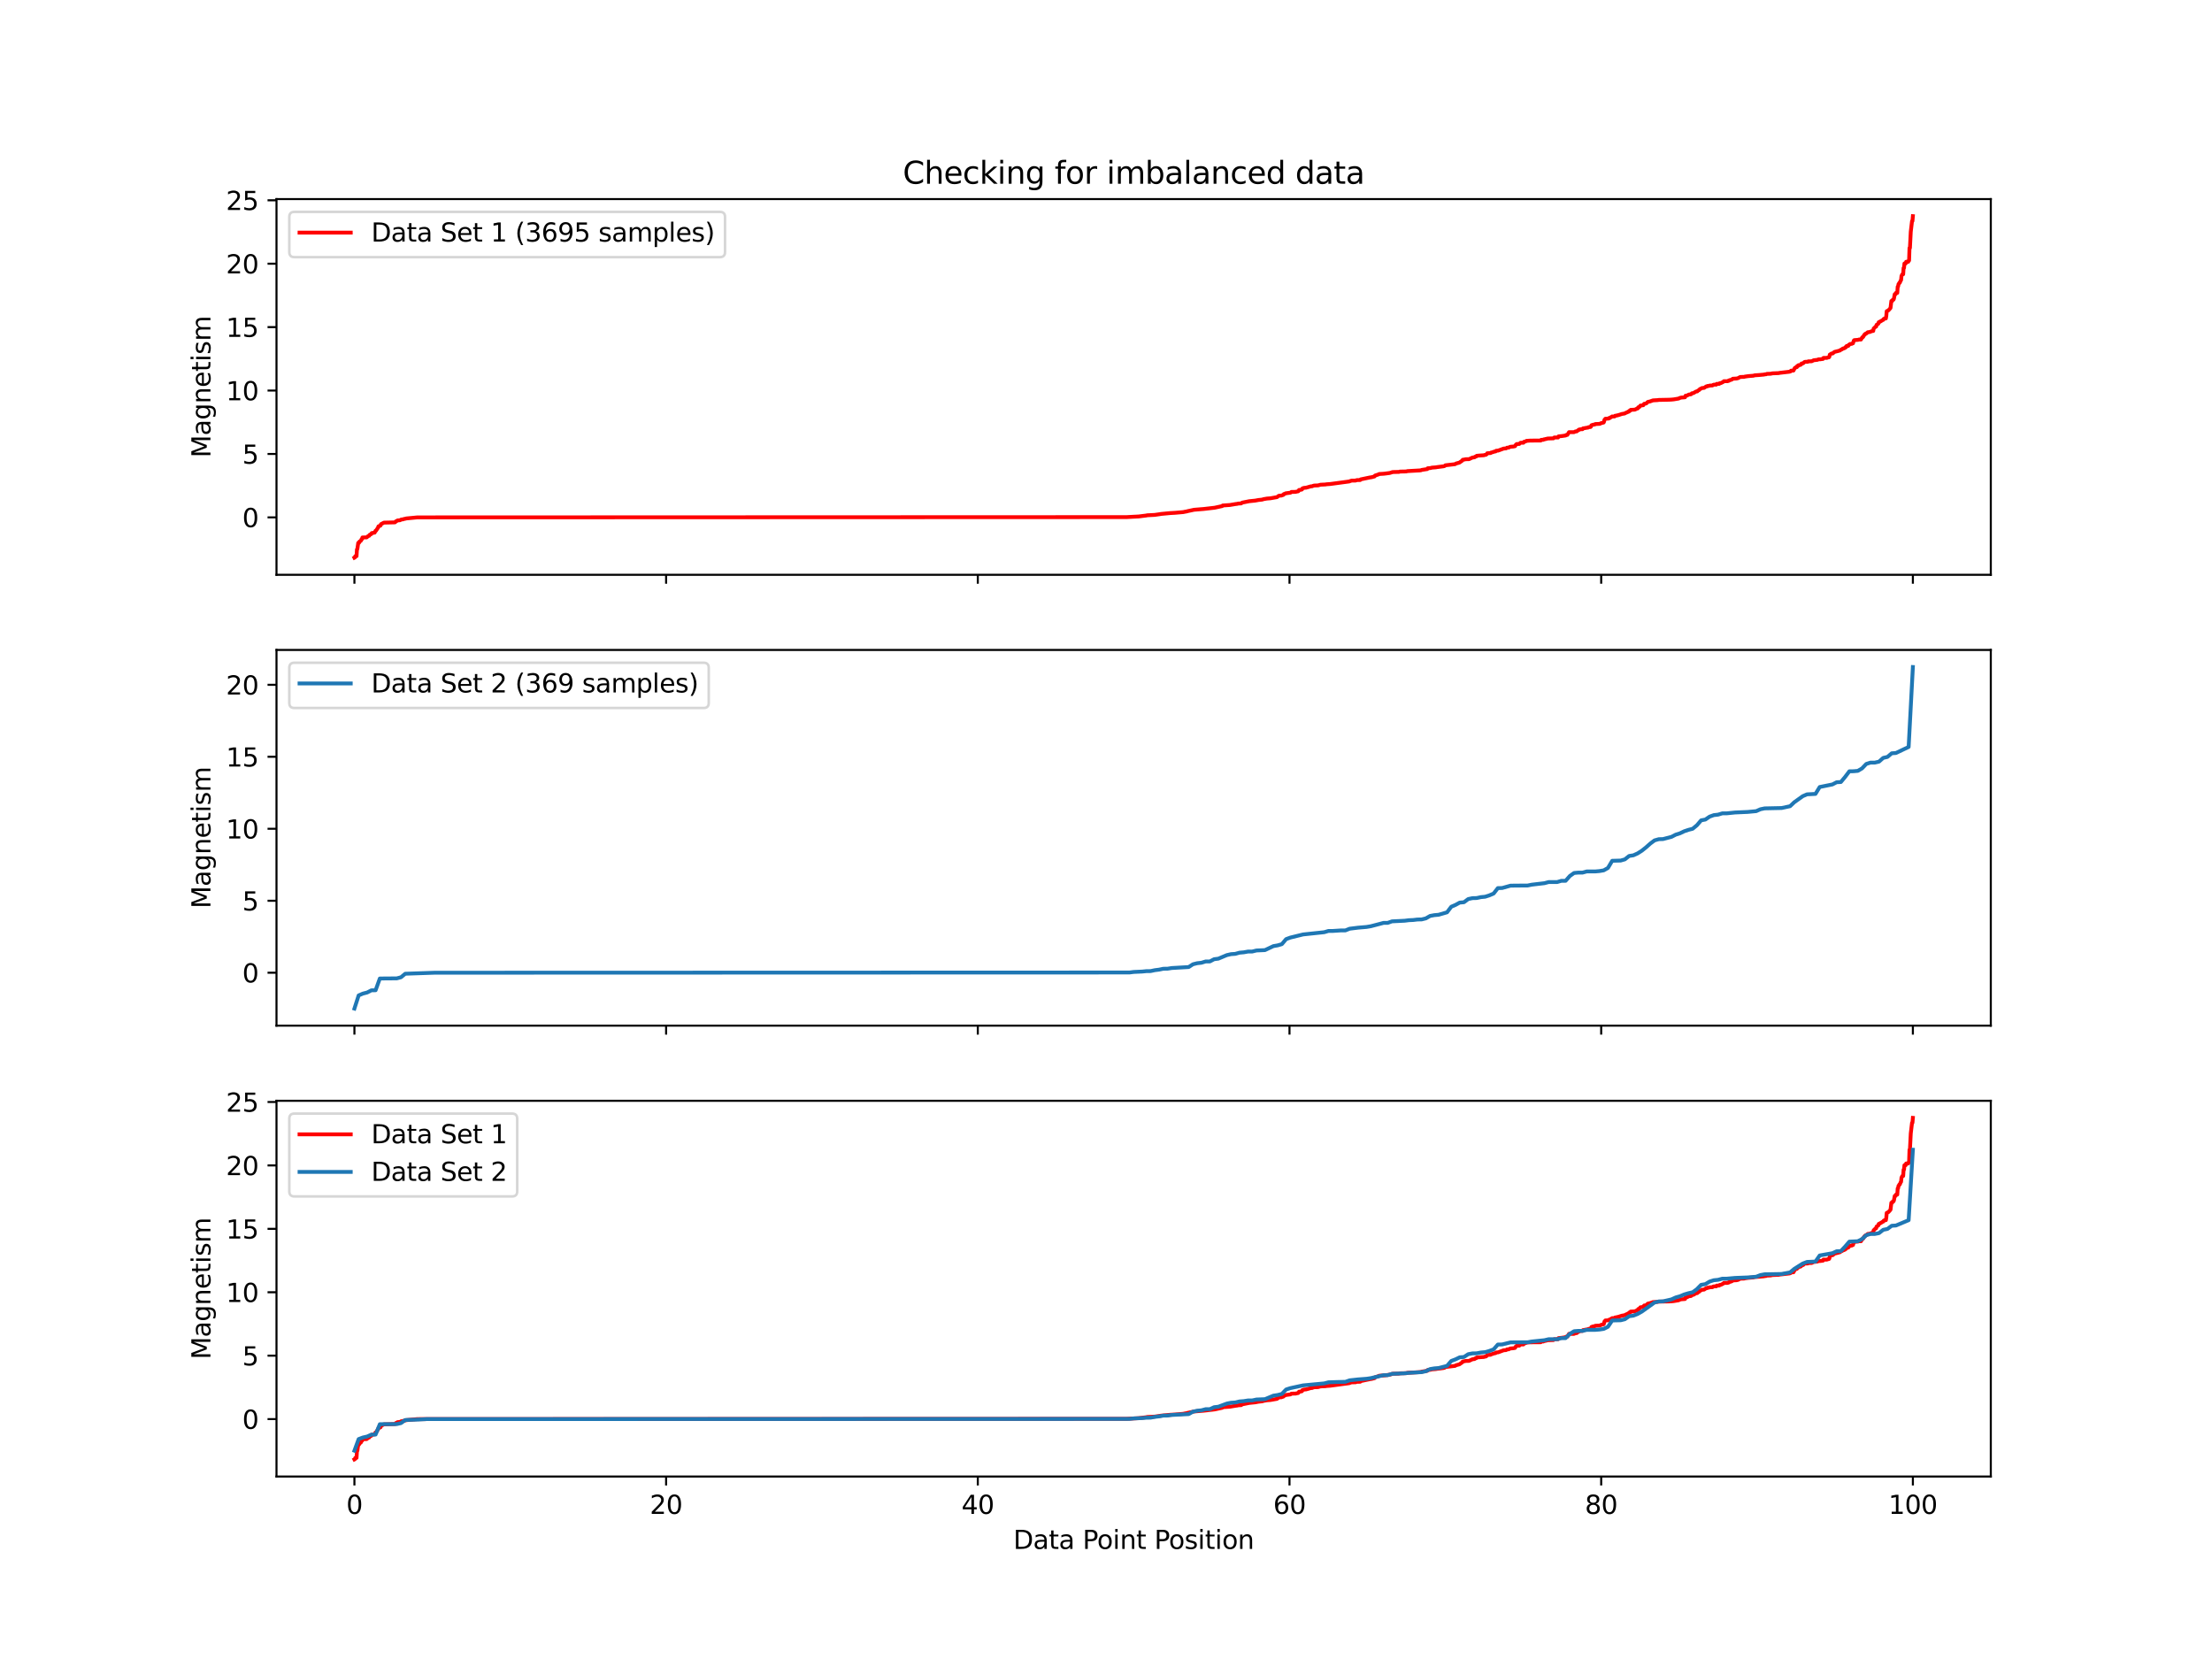 <?xml version="1.0" encoding="utf-8" standalone="no"?>
<!DOCTYPE svg PUBLIC "-//W3C//DTD SVG 1.1//EN"
  "http://www.w3.org/Graphics/SVG/1.1/DTD/svg11.dtd">
<svg xmlns:xlink="http://www.w3.org/1999/xlink" width="864pt" height="648pt" viewBox="0 0 864 648" xmlns="http://www.w3.org/2000/svg" version="1.1">
 <defs>
  <style type="text/css">*{stroke-linejoin: round; stroke-linecap: butt}</style>
 </defs>
 <g id="figure_1">
  <g id="patch_1">
   <path d="M 0 648 
L 864 648 
L 864 0 
L 0 0 
z
" style="fill: #ffffff"/>
  </g>
  <g id="axes_1">
   <g id="patch_2">
    <path d="M 108 224.513 
L 777.6 224.513 
L 777.6 77.76 
L 108 77.76 
z
" style="fill: #ffffff"/>
   </g>
   <g id="matplotlib.axis_1">
    <g id="xtick_1">
     <g id="line2d_1">
      <defs>
       <path id="mb2423755d4" d="M 0 0 
L 0 3.5 
" style="stroke: #000000; stroke-width: 0.8"/>
      </defs>
      <g>
       <use xlink:href="#mb2423755d4" x="138.436" y="224.513" style="stroke: #000000; stroke-width: 0.8"/>
      </g>
     </g>
    </g>
    <g id="xtick_2">
     <g id="line2d_2">
      <g>
       <use xlink:href="#mb2423755d4" x="260.182" y="224.513" style="stroke: #000000; stroke-width: 0.8"/>
      </g>
     </g>
    </g>
    <g id="xtick_3">
     <g id="line2d_3">
      <g>
       <use xlink:href="#mb2423755d4" x="381.927" y="224.513" style="stroke: #000000; stroke-width: 0.8"/>
      </g>
     </g>
    </g>
    <g id="xtick_4">
     <g id="line2d_4">
      <g>
       <use xlink:href="#mb2423755d4" x="503.673" y="224.513" style="stroke: #000000; stroke-width: 0.8"/>
      </g>
     </g>
    </g>
    <g id="xtick_5">
     <g id="line2d_5">
      <g>
       <use xlink:href="#mb2423755d4" x="625.418" y="224.513" style="stroke: #000000; stroke-width: 0.8"/>
      </g>
     </g>
    </g>
    <g id="xtick_6">
     <g id="line2d_6">
      <g>
       <use xlink:href="#mb2423755d4" x="747.164" y="224.513" style="stroke: #000000; stroke-width: 0.8"/>
      </g>
     </g>
    </g>
   </g>
   <g id="matplotlib.axis_2">
    <g id="ytick_1">
     <g id="line2d_7">
      <defs>
       <path id="m4ac893c6f1" d="M 0 0 
L -3.5 0 
" style="stroke: #000000; stroke-width: 0.8"/>
      </defs>
      <g>
       <use xlink:href="#m4ac893c6f1" x="108" y="202.087" style="stroke: #000000; stroke-width: 0.8"/>
      </g>
     </g>
     <g id="text_1">
      <!-- 0 -->
      <g transform="translate(94.638 205.887) scale(0.1 -0.1)">
       <defs>
        <path id="DejaVuSans-30" d="M 2034 4250 
Q 1547 4250 1301 3770 
Q 1056 3291 1056 2328 
Q 1056 1369 1301 889 
Q 1547 409 2034 409 
Q 2525 409 2770 889 
Q 3016 1369 3016 2328 
Q 3016 3291 2770 3770 
Q 2525 4250 2034 4250 
z
M 2034 4750 
Q 2819 4750 3233 4129 
Q 3647 3509 3647 2328 
Q 3647 1150 3233 529 
Q 2819 -91 2034 -91 
Q 1250 -91 836 529 
Q 422 1150 422 2328 
Q 422 3509 836 4129 
Q 1250 4750 2034 4750 
z
" transform="scale(0.016)"/>
       </defs>
       <use xlink:href="#DejaVuSans-30"/>
      </g>
     </g>
    </g>
    <g id="ytick_2">
     <g id="line2d_8">
      <g>
       <use xlink:href="#m4ac893c6f1" x="108" y="177.315" style="stroke: #000000; stroke-width: 0.8"/>
      </g>
     </g>
     <g id="text_2">
      <!-- 5 -->
      <g transform="translate(94.638 181.115) scale(0.1 -0.1)">
       <defs>
        <path id="DejaVuSans-35" d="M 691 4666 
L 3169 4666 
L 3169 4134 
L 1269 4134 
L 1269 2991 
Q 1406 3038 1543 3061 
Q 1681 3084 1819 3084 
Q 2600 3084 3056 2656 
Q 3513 2228 3513 1497 
Q 3513 744 3044 326 
Q 2575 -91 1722 -91 
Q 1428 -91 1123 -41 
Q 819 9 494 109 
L 494 744 
Q 775 591 1075 516 
Q 1375 441 1709 441 
Q 2250 441 2565 725 
Q 2881 1009 2881 1497 
Q 2881 1984 2565 2268 
Q 2250 2553 1709 2553 
Q 1456 2553 1204 2497 
Q 953 2441 691 2322 
L 691 4666 
z
" transform="scale(0.016)"/>
       </defs>
       <use xlink:href="#DejaVuSans-35"/>
      </g>
     </g>
    </g>
    <g id="ytick_3">
     <g id="line2d_9">
      <g>
       <use xlink:href="#m4ac893c6f1" x="108" y="152.544" style="stroke: #000000; stroke-width: 0.8"/>
      </g>
     </g>
     <g id="text_3">
      <!-- 10 -->
      <g transform="translate(88.275 156.343) scale(0.1 -0.1)">
       <defs>
        <path id="DejaVuSans-31" d="M 794 531 
L 1825 531 
L 1825 4091 
L 703 3866 
L 703 4441 
L 1819 4666 
L 2450 4666 
L 2450 531 
L 3481 531 
L 3481 0 
L 794 0 
L 794 531 
z
" transform="scale(0.016)"/>
       </defs>
       <use xlink:href="#DejaVuSans-31"/>
       <use xlink:href="#DejaVuSans-30" x="63.623"/>
      </g>
     </g>
    </g>
    <g id="ytick_4">
     <g id="line2d_10">
      <g>
       <use xlink:href="#m4ac893c6f1" x="108" y="127.772" style="stroke: #000000; stroke-width: 0.8"/>
      </g>
     </g>
     <g id="text_4">
      <!-- 15 -->
      <g transform="translate(88.275 131.571) scale(0.1 -0.1)">
       <use xlink:href="#DejaVuSans-31"/>
       <use xlink:href="#DejaVuSans-35" x="63.623"/>
      </g>
     </g>
    </g>
    <g id="ytick_5">
     <g id="line2d_11">
      <g>
       <use xlink:href="#m4ac893c6f1" x="108" y="103" style="stroke: #000000; stroke-width: 0.8"/>
      </g>
     </g>
     <g id="text_5">
      <!-- 20 -->
      <g transform="translate(88.275 106.799) scale(0.1 -0.1)">
       <defs>
        <path id="DejaVuSans-32" d="M 1228 531 
L 3431 531 
L 3431 0 
L 469 0 
L 469 531 
Q 828 903 1448 1529 
Q 2069 2156 2228 2338 
Q 2531 2678 2651 2914 
Q 2772 3150 2772 3378 
Q 2772 3750 2511 3984 
Q 2250 4219 1831 4219 
Q 1534 4219 1204 4116 
Q 875 4013 500 3803 
L 500 4441 
Q 881 4594 1212 4672 
Q 1544 4750 1819 4750 
Q 2544 4750 2975 4387 
Q 3406 4025 3406 3419 
Q 3406 3131 3298 2873 
Q 3191 2616 2906 2266 
Q 2828 2175 2409 1742 
Q 1991 1309 1228 531 
z
" transform="scale(0.016)"/>
       </defs>
       <use xlink:href="#DejaVuSans-32"/>
       <use xlink:href="#DejaVuSans-30" x="63.623"/>
      </g>
     </g>
    </g>
    <g id="ytick_6">
     <g id="line2d_12">
      <g>
       <use xlink:href="#m4ac893c6f1" x="108" y="78.228" style="stroke: #000000; stroke-width: 0.8"/>
      </g>
     </g>
     <g id="text_6">
      <!-- 25 -->
      <g transform="translate(88.275 82.027) scale(0.1 -0.1)">
       <use xlink:href="#DejaVuSans-32"/>
       <use xlink:href="#DejaVuSans-35" x="63.623"/>
      </g>
     </g>
    </g>
    <g id="text_7">
     <!-- Magnetism -->
     <g transform="translate(82.195 178.758) rotate(-90) scale(0.1 -0.1)">
      <defs>
       <path id="DejaVuSans-4d" d="M 628 4666 
L 1569 4666 
L 2759 1491 
L 3956 4666 
L 4897 4666 
L 4897 0 
L 4281 0 
L 4281 4097 
L 3078 897 
L 2444 897 
L 1241 4097 
L 1241 0 
L 628 0 
L 628 4666 
z
" transform="scale(0.016)"/>
       <path id="DejaVuSans-61" d="M 2194 1759 
Q 1497 1759 1228 1600 
Q 959 1441 959 1056 
Q 959 750 1161 570 
Q 1363 391 1709 391 
Q 2188 391 2477 730 
Q 2766 1069 2766 1631 
L 2766 1759 
L 2194 1759 
z
M 3341 1997 
L 3341 0 
L 2766 0 
L 2766 531 
Q 2569 213 2275 61 
Q 1981 -91 1556 -91 
Q 1019 -91 701 211 
Q 384 513 384 1019 
Q 384 1609 779 1909 
Q 1175 2209 1959 2209 
L 2766 2209 
L 2766 2266 
Q 2766 2663 2505 2880 
Q 2244 3097 1772 3097 
Q 1472 3097 1187 3025 
Q 903 2953 641 2809 
L 641 3341 
Q 956 3463 1253 3523 
Q 1550 3584 1831 3584 
Q 2591 3584 2966 3190 
Q 3341 2797 3341 1997 
z
" transform="scale(0.016)"/>
       <path id="DejaVuSans-67" d="M 2906 1791 
Q 2906 2416 2648 2759 
Q 2391 3103 1925 3103 
Q 1463 3103 1205 2759 
Q 947 2416 947 1791 
Q 947 1169 1205 825 
Q 1463 481 1925 481 
Q 2391 481 2648 825 
Q 2906 1169 2906 1791 
z
M 3481 434 
Q 3481 -459 3084 -895 
Q 2688 -1331 1869 -1331 
Q 1566 -1331 1297 -1286 
Q 1028 -1241 775 -1147 
L 775 -588 
Q 1028 -725 1275 -790 
Q 1522 -856 1778 -856 
Q 2344 -856 2625 -561 
Q 2906 -266 2906 331 
L 2906 616 
Q 2728 306 2450 153 
Q 2172 0 1784 0 
Q 1141 0 747 490 
Q 353 981 353 1791 
Q 353 2603 747 3093 
Q 1141 3584 1784 3584 
Q 2172 3584 2450 3431 
Q 2728 3278 2906 2969 
L 2906 3500 
L 3481 3500 
L 3481 434 
z
" transform="scale(0.016)"/>
       <path id="DejaVuSans-6e" d="M 3513 2113 
L 3513 0 
L 2938 0 
L 2938 2094 
Q 2938 2591 2744 2837 
Q 2550 3084 2163 3084 
Q 1697 3084 1428 2787 
Q 1159 2491 1159 1978 
L 1159 0 
L 581 0 
L 581 3500 
L 1159 3500 
L 1159 2956 
Q 1366 3272 1645 3428 
Q 1925 3584 2291 3584 
Q 2894 3584 3203 3211 
Q 3513 2838 3513 2113 
z
" transform="scale(0.016)"/>
       <path id="DejaVuSans-65" d="M 3597 1894 
L 3597 1613 
L 953 1613 
Q 991 1019 1311 708 
Q 1631 397 2203 397 
Q 2534 397 2845 478 
Q 3156 559 3463 722 
L 3463 178 
Q 3153 47 2828 -22 
Q 2503 -91 2169 -91 
Q 1331 -91 842 396 
Q 353 884 353 1716 
Q 353 2575 817 3079 
Q 1281 3584 2069 3584 
Q 2775 3584 3186 3129 
Q 3597 2675 3597 1894 
z
M 3022 2063 
Q 3016 2534 2758 2815 
Q 2500 3097 2075 3097 
Q 1594 3097 1305 2825 
Q 1016 2553 972 2059 
L 3022 2063 
z
" transform="scale(0.016)"/>
       <path id="DejaVuSans-74" d="M 1172 4494 
L 1172 3500 
L 2356 3500 
L 2356 3053 
L 1172 3053 
L 1172 1153 
Q 1172 725 1289 603 
Q 1406 481 1766 481 
L 2356 481 
L 2356 0 
L 1766 0 
Q 1100 0 847 248 
Q 594 497 594 1153 
L 594 3053 
L 172 3053 
L 172 3500 
L 594 3500 
L 594 4494 
L 1172 4494 
z
" transform="scale(0.016)"/>
       <path id="DejaVuSans-69" d="M 603 3500 
L 1178 3500 
L 1178 0 
L 603 0 
L 603 3500 
z
M 603 4863 
L 1178 4863 
L 1178 4134 
L 603 4134 
L 603 4863 
z
" transform="scale(0.016)"/>
       <path id="DejaVuSans-73" d="M 2834 3397 
L 2834 2853 
Q 2591 2978 2328 3040 
Q 2066 3103 1784 3103 
Q 1356 3103 1142 2972 
Q 928 2841 928 2578 
Q 928 2378 1081 2264 
Q 1234 2150 1697 2047 
L 1894 2003 
Q 2506 1872 2764 1633 
Q 3022 1394 3022 966 
Q 3022 478 2636 193 
Q 2250 -91 1575 -91 
Q 1294 -91 989 -36 
Q 684 19 347 128 
L 347 722 
Q 666 556 975 473 
Q 1284 391 1588 391 
Q 1994 391 2212 530 
Q 2431 669 2431 922 
Q 2431 1156 2273 1281 
Q 2116 1406 1581 1522 
L 1381 1569 
Q 847 1681 609 1914 
Q 372 2147 372 2553 
Q 372 3047 722 3315 
Q 1072 3584 1716 3584 
Q 2034 3584 2315 3537 
Q 2597 3491 2834 3397 
z
" transform="scale(0.016)"/>
       <path id="DejaVuSans-6d" d="M 3328 2828 
Q 3544 3216 3844 3400 
Q 4144 3584 4550 3584 
Q 5097 3584 5394 3201 
Q 5691 2819 5691 2113 
L 5691 0 
L 5113 0 
L 5113 2094 
Q 5113 2597 4934 2840 
Q 4756 3084 4391 3084 
Q 3944 3084 3684 2787 
Q 3425 2491 3425 1978 
L 3425 0 
L 2847 0 
L 2847 2094 
Q 2847 2600 2669 2842 
Q 2491 3084 2119 3084 
Q 1678 3084 1418 2786 
Q 1159 2488 1159 1978 
L 1159 0 
L 581 0 
L 581 3500 
L 1159 3500 
L 1159 2956 
Q 1356 3278 1631 3431 
Q 1906 3584 2284 3584 
Q 2666 3584 2933 3390 
Q 3200 3197 3328 2828 
z
" transform="scale(0.016)"/>
      </defs>
      <use xlink:href="#DejaVuSans-4d"/>
      <use xlink:href="#DejaVuSans-61" x="86.279"/>
      <use xlink:href="#DejaVuSans-67" x="147.559"/>
      <use xlink:href="#DejaVuSans-6e" x="211.035"/>
      <use xlink:href="#DejaVuSans-65" x="274.414"/>
      <use xlink:href="#DejaVuSans-74" x="335.938"/>
      <use xlink:href="#DejaVuSans-69" x="375.146"/>
      <use xlink:href="#DejaVuSans-73" x="402.93"/>
      <use xlink:href="#DejaVuSans-6d" x="455.029"/>
     </g>
    </g>
   </g>
   <g id="line2d_13">
    <path d="M 138.436 217.842 
L 138.601 217.758 
L 138.766 217.238 
L 139.26 217.238 
L 139.425 214.597 
L 139.59 214.429 
L 139.919 212.056 
L 140.249 212.016 
L 140.414 211.516 
L 140.908 211.288 
L 141.238 210.584 
L 141.403 210.584 
L 141.567 209.935 
L 143.215 209.896 
L 143.874 209.331 
L 144.204 209.276 
L 144.369 208.9 
L 145.028 208.597 
L 145.193 208.226 
L 146.346 208.033 
L 146.676 207.314 
L 146.841 207.314 
L 147.664 206.081 
L 147.829 205.59 
L 148.159 205.466 
L 148.324 205.446 
L 148.488 205.263 
L 148.653 205.258 
L 148.818 204.733 
L 149.972 204.139 
L 154.256 204.034 
L 154.421 203.94 
L 154.586 203.648 
L 155.08 203.455 
L 155.245 203.291 
L 156.233 203.212 
L 156.728 202.925 
L 157.387 202.86 
L 157.717 202.731 
L 158.376 202.603 
L 158.705 202.504 
L 162.99 202.092 
L 166.78 202.087 
L 439.999 201.983 
L 442.8 201.83 
L 444.777 201.731 
L 446.755 201.478 
L 447.744 201.359 
L 448.073 201.27 
L 451.039 201.116 
L 451.534 201.042 
L 452.852 200.859 
L 453.511 200.745 
L 457.137 200.403 
L 458.949 200.304 
L 462.245 200.016 
L 462.575 199.932 
L 463.563 199.754 
L 463.893 199.65 
L 465.541 199.298 
L 466.365 199.115 
L 468.837 198.912 
L 470.155 198.808 
L 474.439 198.312 
L 477.406 197.668 
L 477.57 197.445 
L 480.372 197.252 
L 482.679 196.865 
L 483.173 196.811 
L 483.667 196.692 
L 484.821 196.628 
L 485.151 196.33 
L 487.952 195.771 
L 490.259 195.538 
L 491.577 195.295 
L 492.896 195.156 
L 493.225 195.077 
L 493.555 194.963 
L 494.873 194.735 
L 496.191 194.636 
L 498.828 194.17 
L 499.322 193.754 
L 499.652 193.615 
L 500.476 193.571 
L 500.805 193.437 
L 501.135 193.343 
L 501.3 193.278 
L 501.465 192.976 
L 501.794 192.932 
L 502.124 192.699 
L 504.101 192.431 
L 504.431 192.144 
L 506.079 192.124 
L 506.408 192.02 
L 507.067 191.911 
L 507.232 191.787 
L 507.397 191.381 
L 508.221 191.287 
L 508.55 191.188 
L 508.715 190.777 
L 509.21 190.593 
L 509.869 190.509 
L 510.198 190.489 
L 510.528 190.38 
L 510.857 190.296 
L 511.022 190.266 
L 511.352 190.123 
L 511.517 190.123 
L 511.846 189.994 
L 512.341 189.944 
L 512.505 189.944 
L 512.835 189.786 
L 513.329 189.652 
L 514.812 189.597 
L 515.801 189.325 
L 517.779 189.231 
L 518.108 189.156 
L 519.591 189.052 
L 527.007 188.057 
L 527.501 187.858 
L 527.995 187.72 
L 529.479 187.705 
L 529.973 187.526 
L 531.291 187.497 
L 531.456 187.249 
L 535.081 186.491 
L 535.74 186.397 
L 536.894 186.09 
L 537.059 185.768 
L 538.377 185.332 
L 538.707 185.148 
L 540.519 185.039 
L 541.343 184.94 
L 542.826 184.742 
L 543.486 184.539 
L 543.815 184.41 
L 544.309 184.371 
L 546.452 184.321 
L 546.781 184.197 
L 549.253 184.148 
L 549.747 184.014 
L 551.56 183.91 
L 554.526 183.746 
L 555.021 183.682 
L 555.35 183.543 
L 557.493 183.216 
L 557.657 182.899 
L 558.316 182.864 
L 558.811 182.8 
L 559.305 182.656 
L 560.788 182.547 
L 561.283 182.458 
L 563.754 182.146 
L 564.084 182.067 
L 564.249 182.042 
L 564.578 181.74 
L 568.369 181.299 
L 568.698 181.056 
L 570.016 180.699 
L 571.17 179.902 
L 571.335 179.59 
L 571.994 179.49 
L 572.488 179.376 
L 573.807 179.342 
L 575.125 178.723 
L 575.949 178.623 
L 576.114 178.41 
L 576.608 178.311 
L 576.773 178.044 
L 577.597 177.955 
L 578.915 177.86 
L 579.574 177.826 
L 579.904 177.707 
L 580.398 177.637 
L 580.728 177.385 
L 580.892 177.053 
L 582.211 176.959 
L 582.376 176.78 
L 582.705 176.736 
L 583.035 176.587 
L 583.199 176.587 
L 583.529 176.424 
L 584.188 176.32 
L 584.353 176.072 
L 585.177 176.003 
L 587.319 175.21 
L 588.308 175.126 
L 588.637 174.858 
L 589.297 174.843 
L 589.626 174.625 
L 589.956 174.511 
L 591.109 174.407 
L 591.768 174.278 
L 592.098 173.704 
L 592.428 173.436 
L 593.416 173.411 
L 593.911 172.941 
L 595.064 172.921 
L 595.229 172.574 
L 595.394 172.574 
L 595.723 172.44 
L 596.053 172.371 
L 596.218 172.198 
L 597.701 172.098 
L 599.019 172.084 
L 601.821 172.064 
L 601.985 171.791 
L 602.809 171.786 
L 602.974 171.623 
L 603.304 171.613 
L 603.633 171.479 
L 603.963 171.469 
L 604.292 171.321 
L 604.787 171.276 
L 606.764 171.212 
L 607.094 170.885 
L 608.577 170.885 
L 608.742 170.459 
L 610.06 170.32 
L 611.543 170.102 
L 611.708 169.904 
L 612.202 169.869 
L 612.861 168.799 
L 614.839 168.799 
L 615.333 168.507 
L 615.828 168.507 
L 616.487 167.986 
L 616.651 167.986 
L 616.816 167.763 
L 617.475 167.664 
L 618.135 167.635 
L 618.299 167.332 
L 618.958 167.233 
L 619.618 167.104 
L 620.277 167.02 
L 620.442 166.857 
L 621.266 166.777 
L 621.43 166.624 
L 621.595 166.114 
L 622.254 165.896 
L 622.913 165.816 
L 623.078 165.638 
L 624.891 165.549 
L 625.385 165.281 
L 626.374 165.034 
L 626.539 164.677 
L 626.704 163.958 
L 626.868 163.849 
L 627.033 163.567 
L 628.351 163.488 
L 628.516 163.25 
L 628.846 163.25 
L 629.175 162.948 
L 629.505 162.854 
L 629.67 162.665 
L 630.658 162.665 
L 630.823 162.393 
L 631.153 162.393 
L 631.482 162.259 
L 631.812 162.254 
L 632.142 162.105 
L 632.306 162.105 
L 632.636 161.982 
L 633.46 161.704 
L 634.613 161.501 
L 635.108 161.199 
L 635.273 161.199 
L 635.602 160.971 
L 635.767 160.966 
L 635.932 160.798 
L 636.261 160.773 
L 636.426 160.446 
L 636.756 160.406 
L 636.92 160.094 
L 638.568 160.005 
L 639.557 159.519 
L 639.722 159.519 
L 639.887 159.093 
L 640.381 158.93 
L 640.711 158.429 
L 641.864 158.276 
L 642.194 157.731 
L 642.853 157.632 
L 643.182 157.468 
L 643.512 157.062 
L 643.841 156.928 
L 644.336 156.854 
L 645.654 156.388 
L 647.467 156.284 
L 647.796 156.215 
L 651.916 156.13 
L 652.74 156.091 
L 653.729 156.002 
L 655.706 155.67 
L 656.036 155.467 
L 656.695 155.283 
L 657.848 155.209 
L 658.178 155.164 
L 658.343 154.58 
L 659.002 154.471 
L 659.661 154.109 
L 660.485 154.015 
L 660.65 153.901 
L 660.815 153.633 
L 661.474 153.524 
L 662.463 152.92 
L 662.957 152.871 
L 663.122 152.618 
L 663.616 152.375 
L 663.781 152.251 
L 663.946 151.979 
L 664.44 151.781 
L 664.77 151.558 
L 665.594 151.523 
L 666.417 150.948 
L 666.747 150.948 
L 666.912 150.765 
L 667.406 150.765 
L 667.736 150.611 
L 668.889 150.552 
L 669.219 150.289 
L 669.713 150.24 
L 670.372 150.235 
L 670.537 149.938 
L 671.526 149.928 
L 671.691 149.69 
L 672.185 149.625 
L 672.679 149.373 
L 673.174 149.115 
L 673.339 148.892 
L 674.822 148.892 
L 674.986 148.729 
L 675.316 148.729 
L 675.481 148.516 
L 676.14 148.372 
L 676.634 148.139 
L 676.799 147.936 
L 678.282 147.847 
L 678.941 147.683 
L 679.601 147.302 
L 679.93 147.242 
L 681.248 147.203 
L 681.578 147.094 
L 682.896 146.91 
L 684.874 146.752 
L 685.368 146.598 
L 687.016 146.489 
L 688.993 146.311 
L 689.323 146.217 
L 689.817 146.192 
L 690.147 146.033 
L 691.63 145.984 
L 692.289 145.83 
L 694.761 145.731 
L 695.091 145.642 
L 698.881 145.206 
L 699.375 145.072 
L 699.54 144.785 
L 700.529 144.735 
L 701.023 143.754 
L 701.353 143.581 
L 701.517 143.408 
L 701.847 143.408 
L 702.012 142.937 
L 702.341 142.937 
L 702.506 142.625 
L 703.165 142.56 
L 703.495 142.382 
L 703.66 141.991 
L 704.319 141.887 
L 704.813 141.396 
L 705.143 141.327 
L 706.131 141.302 
L 706.296 141.134 
L 707.614 141.114 
L 708.438 140.712 
L 709.922 140.549 
L 710.251 140.361 
L 711.075 140.336 
L 711.569 140.247 
L 712.064 140.197 
L 712.229 139.806 
L 713.547 139.801 
L 713.876 139.657 
L 714.371 139.568 
L 714.536 139.395 
L 714.7 138.518 
L 715.03 138.324 
L 715.36 138.077 
L 715.854 138.057 
L 716.513 137.467 
L 718.161 137.051 
L 718.491 136.927 
L 718.655 136.927 
L 719.15 136.531 
L 719.479 136.457 
L 719.809 136.13 
L 720.138 136.13 
L 720.468 135.917 
L 720.633 135.917 
L 720.798 135.609 
L 721.127 135.55 
L 721.292 135.139 
L 721.786 135.084 
L 721.951 135.084 
L 722.116 134.698 
L 722.281 134.683 
L 722.61 134.361 
L 723.269 134.311 
L 723.434 134.158 
L 723.764 134.098 
L 724.093 133.023 
L 724.258 132.86 
L 725.741 132.746 
L 726.071 132.617 
L 726.895 132.617 
L 727.389 131.76 
L 727.554 131.76 
L 727.719 131.616 
L 728.213 130.739 
L 728.378 130.729 
L 728.543 130.412 
L 728.707 130.412 
L 728.872 130.234 
L 729.037 130.234 
L 729.531 129.773 
L 730.355 129.674 
L 730.85 129.446 
L 731.179 129.347 
L 731.509 129.268 
L 731.674 129.268 
L 731.838 128.346 
L 732.662 127.544 
L 732.827 127.544 
L 732.992 126.87 
L 733.651 126.469 
L 733.816 125.869 
L 734.145 125.696 
L 734.31 125.696 
L 734.475 125.502 
L 734.64 125.483 
L 735.299 125.032 
L 735.628 124.918 
L 735.793 124.551 
L 735.958 124.551 
L 736.123 124.388 
L 736.617 124.388 
L 736.782 123.397 
L 736.947 121.544 
L 737.606 121.237 
L 738.43 120.31 
L 738.759 117.57 
L 739.089 117.566 
L 739.254 117.139 
L 739.583 117.055 
L 739.748 116.708 
L 740.078 114.915 
L 740.407 114.915 
L 740.572 114.395 
L 741.066 114.395 
L 741.231 111.987 
L 741.396 111.898 
L 741.561 110.946 
L 741.726 110.828 
L 741.89 110.446 
L 742.055 110.436 
L 742.385 109.584 
L 742.55 109.416 
L 742.714 107.791 
L 743.044 107.127 
L 743.374 107.127 
L 743.538 104.664 
L 743.703 104.664 
L 743.868 102.915 
L 744.362 102.915 
L 744.527 102.252 
L 745.351 102.252 
L 745.516 101.751 
L 745.681 101.751 
L 745.845 96.876 
L 746.01 96.876 
L 746.34 90.52 
L 746.834 86.338 
L 746.999 86.338 
L 747.164 84.431 
L 747.164 84.431 
" clip-path="url(#p915d9c68da)" style="fill: none; stroke: #ff0000; stroke-width: 1.5; stroke-linecap: square"/>
   </g>
   <g id="patch_3">
    <path d="M 108 224.513 
L 108 77.76 
" style="fill: none; stroke: #000000; stroke-width: 0.8; stroke-linejoin: miter; stroke-linecap: square"/>
   </g>
   <g id="patch_4">
    <path d="M 777.6 224.513 
L 777.6 77.76 
" style="fill: none; stroke: #000000; stroke-width: 0.8; stroke-linejoin: miter; stroke-linecap: square"/>
   </g>
   <g id="patch_5">
    <path d="M 108 224.513 
L 777.6 224.513 
" style="fill: none; stroke: #000000; stroke-width: 0.8; stroke-linejoin: miter; stroke-linecap: square"/>
   </g>
   <g id="patch_6">
    <path d="M 108 77.76 
L 777.6 77.76 
" style="fill: none; stroke: #000000; stroke-width: 0.8; stroke-linejoin: miter; stroke-linecap: square"/>
   </g>
   <g id="text_8">
    <!-- Checking for imbalanced data -->
    <g transform="translate(352.635 71.76) scale(0.12 -0.12)">
     <defs>
      <path id="DejaVuSans-43" d="M 4122 4306 
L 4122 3641 
Q 3803 3938 3442 4084 
Q 3081 4231 2675 4231 
Q 1875 4231 1450 3742 
Q 1025 3253 1025 2328 
Q 1025 1406 1450 917 
Q 1875 428 2675 428 
Q 3081 428 3442 575 
Q 3803 722 4122 1019 
L 4122 359 
Q 3791 134 3420 21 
Q 3050 -91 2638 -91 
Q 1578 -91 968 557 
Q 359 1206 359 2328 
Q 359 3453 968 4101 
Q 1578 4750 2638 4750 
Q 3056 4750 3426 4639 
Q 3797 4528 4122 4306 
z
" transform="scale(0.016)"/>
      <path id="DejaVuSans-68" d="M 3513 2113 
L 3513 0 
L 2938 0 
L 2938 2094 
Q 2938 2591 2744 2837 
Q 2550 3084 2163 3084 
Q 1697 3084 1428 2787 
Q 1159 2491 1159 1978 
L 1159 0 
L 581 0 
L 581 4863 
L 1159 4863 
L 1159 2956 
Q 1366 3272 1645 3428 
Q 1925 3584 2291 3584 
Q 2894 3584 3203 3211 
Q 3513 2838 3513 2113 
z
" transform="scale(0.016)"/>
      <path id="DejaVuSans-63" d="M 3122 3366 
L 3122 2828 
Q 2878 2963 2633 3030 
Q 2388 3097 2138 3097 
Q 1578 3097 1268 2742 
Q 959 2388 959 1747 
Q 959 1106 1268 751 
Q 1578 397 2138 397 
Q 2388 397 2633 464 
Q 2878 531 3122 666 
L 3122 134 
Q 2881 22 2623 -34 
Q 2366 -91 2075 -91 
Q 1284 -91 818 406 
Q 353 903 353 1747 
Q 353 2603 823 3093 
Q 1294 3584 2113 3584 
Q 2378 3584 2631 3529 
Q 2884 3475 3122 3366 
z
" transform="scale(0.016)"/>
      <path id="DejaVuSans-6b" d="M 581 4863 
L 1159 4863 
L 1159 1991 
L 2875 3500 
L 3609 3500 
L 1753 1863 
L 3688 0 
L 2938 0 
L 1159 1709 
L 1159 0 
L 581 0 
L 581 4863 
z
" transform="scale(0.016)"/>
      <path id="DejaVuSans-20" transform="scale(0.016)"/>
      <path id="DejaVuSans-66" d="M 2375 4863 
L 2375 4384 
L 1825 4384 
Q 1516 4384 1395 4259 
Q 1275 4134 1275 3809 
L 1275 3500 
L 2222 3500 
L 2222 3053 
L 1275 3053 
L 1275 0 
L 697 0 
L 697 3053 
L 147 3053 
L 147 3500 
L 697 3500 
L 697 3744 
Q 697 4328 969 4595 
Q 1241 4863 1831 4863 
L 2375 4863 
z
" transform="scale(0.016)"/>
      <path id="DejaVuSans-6f" d="M 1959 3097 
Q 1497 3097 1228 2736 
Q 959 2375 959 1747 
Q 959 1119 1226 758 
Q 1494 397 1959 397 
Q 2419 397 2687 759 
Q 2956 1122 2956 1747 
Q 2956 2369 2687 2733 
Q 2419 3097 1959 3097 
z
M 1959 3584 
Q 2709 3584 3137 3096 
Q 3566 2609 3566 1747 
Q 3566 888 3137 398 
Q 2709 -91 1959 -91 
Q 1206 -91 779 398 
Q 353 888 353 1747 
Q 353 2609 779 3096 
Q 1206 3584 1959 3584 
z
" transform="scale(0.016)"/>
      <path id="DejaVuSans-72" d="M 2631 2963 
Q 2534 3019 2420 3045 
Q 2306 3072 2169 3072 
Q 1681 3072 1420 2755 
Q 1159 2438 1159 1844 
L 1159 0 
L 581 0 
L 581 3500 
L 1159 3500 
L 1159 2956 
Q 1341 3275 1631 3429 
Q 1922 3584 2338 3584 
Q 2397 3584 2469 3576 
Q 2541 3569 2628 3553 
L 2631 2963 
z
" transform="scale(0.016)"/>
      <path id="DejaVuSans-62" d="M 3116 1747 
Q 3116 2381 2855 2742 
Q 2594 3103 2138 3103 
Q 1681 3103 1420 2742 
Q 1159 2381 1159 1747 
Q 1159 1113 1420 752 
Q 1681 391 2138 391 
Q 2594 391 2855 752 
Q 3116 1113 3116 1747 
z
M 1159 2969 
Q 1341 3281 1617 3432 
Q 1894 3584 2278 3584 
Q 2916 3584 3314 3078 
Q 3713 2572 3713 1747 
Q 3713 922 3314 415 
Q 2916 -91 2278 -91 
Q 1894 -91 1617 61 
Q 1341 213 1159 525 
L 1159 0 
L 581 0 
L 581 4863 
L 1159 4863 
L 1159 2969 
z
" transform="scale(0.016)"/>
      <path id="DejaVuSans-6c" d="M 603 4863 
L 1178 4863 
L 1178 0 
L 603 0 
L 603 4863 
z
" transform="scale(0.016)"/>
      <path id="DejaVuSans-64" d="M 2906 2969 
L 2906 4863 
L 3481 4863 
L 3481 0 
L 2906 0 
L 2906 525 
Q 2725 213 2448 61 
Q 2172 -91 1784 -91 
Q 1150 -91 751 415 
Q 353 922 353 1747 
Q 353 2572 751 3078 
Q 1150 3584 1784 3584 
Q 2172 3584 2448 3432 
Q 2725 3281 2906 2969 
z
M 947 1747 
Q 947 1113 1208 752 
Q 1469 391 1925 391 
Q 2381 391 2643 752 
Q 2906 1113 2906 1747 
Q 2906 2381 2643 2742 
Q 2381 3103 1925 3103 
Q 1469 3103 1208 2742 
Q 947 2381 947 1747 
z
" transform="scale(0.016)"/>
     </defs>
     <use xlink:href="#DejaVuSans-43"/>
     <use xlink:href="#DejaVuSans-68" x="69.824"/>
     <use xlink:href="#DejaVuSans-65" x="133.203"/>
     <use xlink:href="#DejaVuSans-63" x="194.727"/>
     <use xlink:href="#DejaVuSans-6b" x="249.707"/>
     <use xlink:href="#DejaVuSans-69" x="307.617"/>
     <use xlink:href="#DejaVuSans-6e" x="335.4"/>
     <use xlink:href="#DejaVuSans-67" x="398.779"/>
     <use xlink:href="#DejaVuSans-20" x="462.256"/>
     <use xlink:href="#DejaVuSans-66" x="494.043"/>
     <use xlink:href="#DejaVuSans-6f" x="529.248"/>
     <use xlink:href="#DejaVuSans-72" x="590.43"/>
     <use xlink:href="#DejaVuSans-20" x="631.543"/>
     <use xlink:href="#DejaVuSans-69" x="663.33"/>
     <use xlink:href="#DejaVuSans-6d" x="691.113"/>
     <use xlink:href="#DejaVuSans-62" x="788.525"/>
     <use xlink:href="#DejaVuSans-61" x="852.002"/>
     <use xlink:href="#DejaVuSans-6c" x="913.281"/>
     <use xlink:href="#DejaVuSans-61" x="941.064"/>
     <use xlink:href="#DejaVuSans-6e" x="1002.344"/>
     <use xlink:href="#DejaVuSans-63" x="1065.723"/>
     <use xlink:href="#DejaVuSans-65" x="1120.703"/>
     <use xlink:href="#DejaVuSans-64" x="1182.227"/>
     <use xlink:href="#DejaVuSans-20" x="1245.703"/>
     <use xlink:href="#DejaVuSans-64" x="1277.49"/>
     <use xlink:href="#DejaVuSans-61" x="1340.967"/>
     <use xlink:href="#DejaVuSans-74" x="1402.246"/>
     <use xlink:href="#DejaVuSans-61" x="1441.455"/>
    </g>
   </g>
   <g id="legend_1">
    <g id="patch_7">
     <path d="M 115 100.438 
L 281.194 100.438 
Q 283.194 100.438 283.194 98.438 
L 283.194 84.76 
Q 283.194 82.76 281.194 82.76 
L 115 82.76 
Q 113 82.76 113 84.76 
L 113 98.438 
Q 113 100.438 115 100.438 
z
" style="fill: #ffffff; opacity: 0.8; stroke: #cccccc; stroke-linejoin: miter"/>
    </g>
    <g id="line2d_14">
     <path d="M 117 90.858 
L 127 90.858 
L 137 90.858 
" style="fill: none; stroke: #ff0000; stroke-width: 1.5; stroke-linecap: square"/>
    </g>
    <g id="text_9">
     <!-- Data Set 1 (3695 samples) -->
     <g transform="translate(145 94.358) scale(0.1 -0.1)">
      <defs>
       <path id="DejaVuSans-44" d="M 1259 4147 
L 1259 519 
L 2022 519 
Q 2988 519 3436 956 
Q 3884 1394 3884 2338 
Q 3884 3275 3436 3711 
Q 2988 4147 2022 4147 
L 1259 4147 
z
M 628 4666 
L 1925 4666 
Q 3281 4666 3915 4102 
Q 4550 3538 4550 2338 
Q 4550 1131 3912 565 
Q 3275 0 1925 0 
L 628 0 
L 628 4666 
z
" transform="scale(0.016)"/>
       <path id="DejaVuSans-53" d="M 3425 4513 
L 3425 3897 
Q 3066 4069 2747 4153 
Q 2428 4238 2131 4238 
Q 1616 4238 1336 4038 
Q 1056 3838 1056 3469 
Q 1056 3159 1242 3001 
Q 1428 2844 1947 2747 
L 2328 2669 
Q 3034 2534 3370 2195 
Q 3706 1856 3706 1288 
Q 3706 609 3251 259 
Q 2797 -91 1919 -91 
Q 1588 -91 1214 -16 
Q 841 59 441 206 
L 441 856 
Q 825 641 1194 531 
Q 1563 422 1919 422 
Q 2459 422 2753 634 
Q 3047 847 3047 1241 
Q 3047 1584 2836 1778 
Q 2625 1972 2144 2069 
L 1759 2144 
Q 1053 2284 737 2584 
Q 422 2884 422 3419 
Q 422 4038 858 4394 
Q 1294 4750 2059 4750 
Q 2388 4750 2728 4690 
Q 3069 4631 3425 4513 
z
" transform="scale(0.016)"/>
       <path id="DejaVuSans-28" d="M 1984 4856 
Q 1566 4138 1362 3434 
Q 1159 2731 1159 2009 
Q 1159 1288 1364 580 
Q 1569 -128 1984 -844 
L 1484 -844 
Q 1016 -109 783 600 
Q 550 1309 550 2009 
Q 550 2706 781 3412 
Q 1013 4119 1484 4856 
L 1984 4856 
z
" transform="scale(0.016)"/>
       <path id="DejaVuSans-33" d="M 2597 2516 
Q 3050 2419 3304 2112 
Q 3559 1806 3559 1356 
Q 3559 666 3084 287 
Q 2609 -91 1734 -91 
Q 1441 -91 1130 -33 
Q 819 25 488 141 
L 488 750 
Q 750 597 1062 519 
Q 1375 441 1716 441 
Q 2309 441 2620 675 
Q 2931 909 2931 1356 
Q 2931 1769 2642 2001 
Q 2353 2234 1838 2234 
L 1294 2234 
L 1294 2753 
L 1863 2753 
Q 2328 2753 2575 2939 
Q 2822 3125 2822 3475 
Q 2822 3834 2567 4026 
Q 2313 4219 1838 4219 
Q 1578 4219 1281 4162 
Q 984 4106 628 3988 
L 628 4550 
Q 988 4650 1302 4700 
Q 1616 4750 1894 4750 
Q 2613 4750 3031 4423 
Q 3450 4097 3450 3541 
Q 3450 3153 3228 2886 
Q 3006 2619 2597 2516 
z
" transform="scale(0.016)"/>
       <path id="DejaVuSans-36" d="M 2113 2584 
Q 1688 2584 1439 2293 
Q 1191 2003 1191 1497 
Q 1191 994 1439 701 
Q 1688 409 2113 409 
Q 2538 409 2786 701 
Q 3034 994 3034 1497 
Q 3034 2003 2786 2293 
Q 2538 2584 2113 2584 
z
M 3366 4563 
L 3366 3988 
Q 3128 4100 2886 4159 
Q 2644 4219 2406 4219 
Q 1781 4219 1451 3797 
Q 1122 3375 1075 2522 
Q 1259 2794 1537 2939 
Q 1816 3084 2150 3084 
Q 2853 3084 3261 2657 
Q 3669 2231 3669 1497 
Q 3669 778 3244 343 
Q 2819 -91 2113 -91 
Q 1303 -91 875 529 
Q 447 1150 447 2328 
Q 447 3434 972 4092 
Q 1497 4750 2381 4750 
Q 2619 4750 2861 4703 
Q 3103 4656 3366 4563 
z
" transform="scale(0.016)"/>
       <path id="DejaVuSans-39" d="M 703 97 
L 703 672 
Q 941 559 1184 500 
Q 1428 441 1663 441 
Q 2288 441 2617 861 
Q 2947 1281 2994 2138 
Q 2813 1869 2534 1725 
Q 2256 1581 1919 1581 
Q 1219 1581 811 2004 
Q 403 2428 403 3163 
Q 403 3881 828 4315 
Q 1253 4750 1959 4750 
Q 2769 4750 3195 4129 
Q 3622 3509 3622 2328 
Q 3622 1225 3098 567 
Q 2575 -91 1691 -91 
Q 1453 -91 1209 -44 
Q 966 3 703 97 
z
M 1959 2075 
Q 2384 2075 2632 2365 
Q 2881 2656 2881 3163 
Q 2881 3666 2632 3958 
Q 2384 4250 1959 4250 
Q 1534 4250 1286 3958 
Q 1038 3666 1038 3163 
Q 1038 2656 1286 2365 
Q 1534 2075 1959 2075 
z
" transform="scale(0.016)"/>
       <path id="DejaVuSans-70" d="M 1159 525 
L 1159 -1331 
L 581 -1331 
L 581 3500 
L 1159 3500 
L 1159 2969 
Q 1341 3281 1617 3432 
Q 1894 3584 2278 3584 
Q 2916 3584 3314 3078 
Q 3713 2572 3713 1747 
Q 3713 922 3314 415 
Q 2916 -91 2278 -91 
Q 1894 -91 1617 61 
Q 1341 213 1159 525 
z
M 3116 1747 
Q 3116 2381 2855 2742 
Q 2594 3103 2138 3103 
Q 1681 3103 1420 2742 
Q 1159 2381 1159 1747 
Q 1159 1113 1420 752 
Q 1681 391 2138 391 
Q 2594 391 2855 752 
Q 3116 1113 3116 1747 
z
" transform="scale(0.016)"/>
       <path id="DejaVuSans-29" d="M 513 4856 
L 1013 4856 
Q 1481 4119 1714 3412 
Q 1947 2706 1947 2009 
Q 1947 1309 1714 600 
Q 1481 -109 1013 -844 
L 513 -844 
Q 928 -128 1133 580 
Q 1338 1288 1338 2009 
Q 1338 2731 1133 3434 
Q 928 4138 513 4856 
z
" transform="scale(0.016)"/>
      </defs>
      <use xlink:href="#DejaVuSans-44"/>
      <use xlink:href="#DejaVuSans-61" x="77.002"/>
      <use xlink:href="#DejaVuSans-74" x="138.281"/>
      <use xlink:href="#DejaVuSans-61" x="177.49"/>
      <use xlink:href="#DejaVuSans-20" x="238.77"/>
      <use xlink:href="#DejaVuSans-53" x="270.557"/>
      <use xlink:href="#DejaVuSans-65" x="334.033"/>
      <use xlink:href="#DejaVuSans-74" x="395.557"/>
      <use xlink:href="#DejaVuSans-20" x="434.766"/>
      <use xlink:href="#DejaVuSans-31" x="466.553"/>
      <use xlink:href="#DejaVuSans-20" x="530.176"/>
      <use xlink:href="#DejaVuSans-28" x="561.963"/>
      <use xlink:href="#DejaVuSans-33" x="600.977"/>
      <use xlink:href="#DejaVuSans-36" x="664.6"/>
      <use xlink:href="#DejaVuSans-39" x="728.223"/>
      <use xlink:href="#DejaVuSans-35" x="791.846"/>
      <use xlink:href="#DejaVuSans-20" x="855.469"/>
      <use xlink:href="#DejaVuSans-73" x="887.256"/>
      <use xlink:href="#DejaVuSans-61" x="939.355"/>
      <use xlink:href="#DejaVuSans-6d" x="1000.635"/>
      <use xlink:href="#DejaVuSans-70" x="1098.047"/>
      <use xlink:href="#DejaVuSans-6c" x="1161.523"/>
      <use xlink:href="#DejaVuSans-65" x="1189.307"/>
      <use xlink:href="#DejaVuSans-73" x="1250.83"/>
      <use xlink:href="#DejaVuSans-29" x="1302.93"/>
     </g>
    </g>
   </g>
  </g>
  <g id="axes_2">
   <g id="patch_8">
    <path d="M 108 400.616 
L 777.6 400.616 
L 777.6 253.864 
L 108 253.864 
z
" style="fill: #ffffff"/>
   </g>
   <g id="matplotlib.axis_3">
    <g id="xtick_7">
     <g id="line2d_15">
      <g>
       <use xlink:href="#mb2423755d4" x="138.436" y="400.616" style="stroke: #000000; stroke-width: 0.8"/>
      </g>
     </g>
    </g>
    <g id="xtick_8">
     <g id="line2d_16">
      <g>
       <use xlink:href="#mb2423755d4" x="260.182" y="400.616" style="stroke: #000000; stroke-width: 0.8"/>
      </g>
     </g>
    </g>
    <g id="xtick_9">
     <g id="line2d_17">
      <g>
       <use xlink:href="#mb2423755d4" x="381.927" y="400.616" style="stroke: #000000; stroke-width: 0.8"/>
      </g>
     </g>
    </g>
    <g id="xtick_10">
     <g id="line2d_18">
      <g>
       <use xlink:href="#mb2423755d4" x="503.673" y="400.616" style="stroke: #000000; stroke-width: 0.8"/>
      </g>
     </g>
    </g>
    <g id="xtick_11">
     <g id="line2d_19">
      <g>
       <use xlink:href="#mb2423755d4" x="625.418" y="400.616" style="stroke: #000000; stroke-width: 0.8"/>
      </g>
     </g>
    </g>
    <g id="xtick_12">
     <g id="line2d_20">
      <g>
       <use xlink:href="#mb2423755d4" x="747.164" y="400.616" style="stroke: #000000; stroke-width: 0.8"/>
      </g>
     </g>
    </g>
   </g>
   <g id="matplotlib.axis_4">
    <g id="ytick_7">
     <g id="line2d_21">
      <g>
       <use xlink:href="#m4ac893c6f1" x="108" y="379.94" style="stroke: #000000; stroke-width: 0.8"/>
      </g>
     </g>
     <g id="text_10">
      <!-- 0 -->
      <g transform="translate(94.638 383.739) scale(0.1 -0.1)">
       <use xlink:href="#DejaVuSans-30"/>
      </g>
     </g>
    </g>
    <g id="ytick_8">
     <g id="line2d_22">
      <g>
       <use xlink:href="#m4ac893c6f1" x="108" y="351.826" style="stroke: #000000; stroke-width: 0.8"/>
      </g>
     </g>
     <g id="text_11">
      <!-- 5 -->
      <g transform="translate(94.638 355.625) scale(0.1 -0.1)">
       <use xlink:href="#DejaVuSans-35"/>
      </g>
     </g>
    </g>
    <g id="ytick_9">
     <g id="line2d_23">
      <g>
       <use xlink:href="#m4ac893c6f1" x="108" y="323.712" style="stroke: #000000; stroke-width: 0.8"/>
      </g>
     </g>
     <g id="text_12">
      <!-- 10 -->
      <g transform="translate(88.275 327.511) scale(0.1 -0.1)">
       <use xlink:href="#DejaVuSans-31"/>
       <use xlink:href="#DejaVuSans-30" x="63.623"/>
      </g>
     </g>
    </g>
    <g id="ytick_10">
     <g id="line2d_24">
      <g>
       <use xlink:href="#m4ac893c6f1" x="108" y="295.598" style="stroke: #000000; stroke-width: 0.8"/>
      </g>
     </g>
     <g id="text_13">
      <!-- 15 -->
      <g transform="translate(88.275 299.397) scale(0.1 -0.1)">
       <use xlink:href="#DejaVuSans-31"/>
       <use xlink:href="#DejaVuSans-35" x="63.623"/>
      </g>
     </g>
    </g>
    <g id="ytick_11">
     <g id="line2d_25">
      <g>
       <use xlink:href="#m4ac893c6f1" x="108" y="267.484" style="stroke: #000000; stroke-width: 0.8"/>
      </g>
     </g>
     <g id="text_14">
      <!-- 20 -->
      <g transform="translate(88.275 271.283) scale(0.1 -0.1)">
       <use xlink:href="#DejaVuSans-32"/>
       <use xlink:href="#DejaVuSans-30" x="63.623"/>
      </g>
     </g>
    </g>
    <g id="text_15">
     <!-- Magnetism -->
     <g transform="translate(82.195 354.862) rotate(-90) scale(0.1 -0.1)">
      <use xlink:href="#DejaVuSans-4d"/>
      <use xlink:href="#DejaVuSans-61" x="86.279"/>
      <use xlink:href="#DejaVuSans-67" x="147.559"/>
      <use xlink:href="#DejaVuSans-6e" x="211.035"/>
      <use xlink:href="#DejaVuSans-65" x="274.414"/>
      <use xlink:href="#DejaVuSans-74" x="335.938"/>
      <use xlink:href="#DejaVuSans-69" x="375.146"/>
      <use xlink:href="#DejaVuSans-73" x="402.93"/>
      <use xlink:href="#DejaVuSans-6d" x="455.029"/>
     </g>
    </g>
   </g>
   <g id="line2d_26">
    <path d="M 138.436 393.946 
L 140.091 388.801 
L 141.745 388.098 
L 143.399 387.671 
L 145.053 386.822 
L 146.707 386.788 
L 148.361 382.2 
L 154.978 382.149 
L 156.632 381.711 
L 158.286 380.339 
L 161.594 380.226 
L 169.865 379.94 
L 441.146 379.855 
L 442.8 379.642 
L 446.108 379.49 
L 447.762 379.327 
L 449.417 379.304 
L 451.071 378.95 
L 452.725 378.742 
L 454.379 378.393 
L 456.033 378.371 
L 457.687 378.107 
L 464.304 377.724 
L 465.958 376.645 
L 467.612 376.228 
L 469.266 376.049 
L 470.921 375.543 
L 472.575 375.531 
L 474.229 374.665 
L 475.883 374.452 
L 479.191 373.063 
L 480.845 372.686 
L 482.5 372.574 
L 484.154 372.113 
L 485.808 371.972 
L 487.462 371.674 
L 489.116 371.663 
L 490.77 371.258 
L 494.079 371.112 
L 497.387 369.549 
L 499.041 369.262 
L 500.695 368.784 
L 502.349 366.816 
L 504.004 366.214 
L 508.966 364.994 
L 517.237 364.117 
L 518.891 363.628 
L 520.545 363.628 
L 523.853 363.414 
L 525.508 363.414 
L 527.162 362.756 
L 530.47 362.346 
L 533.778 362.065 
L 535.432 361.784 
L 538.741 360.923 
L 540.395 360.479 
L 542.049 360.468 
L 543.703 359.877 
L 548.666 359.636 
L 550.32 359.428 
L 551.974 359.355 
L 553.628 359.158 
L 555.282 359.124 
L 556.936 358.714 
L 558.591 357.763 
L 560.245 357.454 
L 561.899 357.308 
L 565.207 356.346 
L 566.861 354.165 
L 568.515 353.456 
L 570.17 352.551 
L 571.824 352.405 
L 573.478 351.168 
L 575.132 350.814 
L 576.786 350.774 
L 578.44 350.414 
L 580.094 350.257 
L 581.749 349.723 
L 583.403 349.02 
L 585.057 346.889 
L 586.711 346.855 
L 590.019 345.933 
L 594.982 345.888 
L 596.636 345.888 
L 598.29 345.551 
L 603.253 344.971 
L 604.907 344.527 
L 608.215 344.527 
L 609.869 344.038 
L 611.523 344.038 
L 613.177 342.16 
L 614.832 340.985 
L 616.486 340.839 
L 618.14 340.839 
L 619.794 340.383 
L 623.102 340.383 
L 624.757 340.237 
L 626.411 339.956 
L 628.065 339.017 
L 629.719 336.222 
L 633.027 336.132 
L 634.681 335.66 
L 636.336 334.339 
L 637.99 334.08 
L 639.644 333.338 
L 641.298 332.281 
L 642.952 330.959 
L 644.606 329.486 
L 646.26 328.255 
L 647.915 327.783 
L 649.569 327.738 
L 652.877 326.872 
L 654.531 326.017 
L 656.185 325.489 
L 657.84 324.696 
L 659.494 324.139 
L 661.148 323.717 
L 662.802 322.345 
L 664.456 320.422 
L 666.11 320.113 
L 667.764 318.977 
L 669.419 318.381 
L 671.073 318.196 
L 672.727 317.695 
L 674.381 317.695 
L 677.689 317.358 
L 682.652 317.139 
L 685.96 316.829 
L 687.614 316.093 
L 689.268 315.75 
L 695.885 315.609 
L 699.193 314.906 
L 700.847 313.343 
L 704.156 310.982 
L 705.81 310.268 
L 709.118 310.099 
L 710.772 307.406 
L 715.735 306.399 
L 717.389 305.539 
L 719.043 305.455 
L 720.697 303.458 
L 722.351 301.271 
L 724.006 301.243 
L 725.66 301.097 
L 727.314 300.124 
L 728.968 298.392 
L 730.622 297.869 
L 732.276 297.869 
L 733.93 297.498 
L 735.585 296.031 
L 737.239 295.648 
L 738.893 294.237 
L 740.547 294.119 
L 745.509 291.757 
L 747.164 260.534 
L 747.164 260.534 
" clip-path="url(#p7d0a18576f)" style="fill: none; stroke: #1f77b4; stroke-width: 1.5; stroke-linecap: square"/>
   </g>
   <g id="patch_9">
    <path d="M 108 400.616 
L 108 253.864 
" style="fill: none; stroke: #000000; stroke-width: 0.8; stroke-linejoin: miter; stroke-linecap: square"/>
   </g>
   <g id="patch_10">
    <path d="M 777.6 400.616 
L 777.6 253.864 
" style="fill: none; stroke: #000000; stroke-width: 0.8; stroke-linejoin: miter; stroke-linecap: square"/>
   </g>
   <g id="patch_11">
    <path d="M 108 400.616 
L 777.6 400.616 
" style="fill: none; stroke: #000000; stroke-width: 0.8; stroke-linejoin: miter; stroke-linecap: square"/>
   </g>
   <g id="patch_12">
    <path d="M 108 253.864 
L 777.6 253.864 
" style="fill: none; stroke: #000000; stroke-width: 0.8; stroke-linejoin: miter; stroke-linecap: square"/>
   </g>
   <g id="legend_2">
    <g id="patch_13">
     <path d="M 115 276.542 
L 274.831 276.542 
Q 276.831 276.542 276.831 274.542 
L 276.831 260.864 
Q 276.831 258.864 274.831 258.864 
L 115 258.864 
Q 113 258.864 113 260.864 
L 113 274.542 
Q 113 276.542 115 276.542 
z
" style="fill: #ffffff; opacity: 0.8; stroke: #cccccc; stroke-linejoin: miter"/>
    </g>
    <g id="line2d_27">
     <path d="M 117 266.962 
L 127 266.962 
L 137 266.962 
" style="fill: none; stroke: #1f77b4; stroke-width: 1.5; stroke-linecap: square"/>
    </g>
    <g id="text_16">
     <!-- Data Set 2 (369 samples) -->
     <g transform="translate(145 270.462) scale(0.1 -0.1)">
      <use xlink:href="#DejaVuSans-44"/>
      <use xlink:href="#DejaVuSans-61" x="77.002"/>
      <use xlink:href="#DejaVuSans-74" x="138.281"/>
      <use xlink:href="#DejaVuSans-61" x="177.49"/>
      <use xlink:href="#DejaVuSans-20" x="238.77"/>
      <use xlink:href="#DejaVuSans-53" x="270.557"/>
      <use xlink:href="#DejaVuSans-65" x="334.033"/>
      <use xlink:href="#DejaVuSans-74" x="395.557"/>
      <use xlink:href="#DejaVuSans-20" x="434.766"/>
      <use xlink:href="#DejaVuSans-32" x="466.553"/>
      <use xlink:href="#DejaVuSans-20" x="530.176"/>
      <use xlink:href="#DejaVuSans-28" x="561.963"/>
      <use xlink:href="#DejaVuSans-33" x="600.977"/>
      <use xlink:href="#DejaVuSans-36" x="664.6"/>
      <use xlink:href="#DejaVuSans-39" x="728.223"/>
      <use xlink:href="#DejaVuSans-20" x="791.846"/>
      <use xlink:href="#DejaVuSans-73" x="823.633"/>
      <use xlink:href="#DejaVuSans-61" x="875.732"/>
      <use xlink:href="#DejaVuSans-6d" x="937.012"/>
      <use xlink:href="#DejaVuSans-70" x="1034.424"/>
      <use xlink:href="#DejaVuSans-6c" x="1097.9"/>
      <use xlink:href="#DejaVuSans-65" x="1125.684"/>
      <use xlink:href="#DejaVuSans-73" x="1187.207"/>
      <use xlink:href="#DejaVuSans-29" x="1239.307"/>
     </g>
    </g>
   </g>
  </g>
  <g id="axes_3">
   <g id="patch_14">
    <path d="M 108 576.72 
L 777.6 576.72 
L 777.6 429.967 
L 108 429.967 
z
" style="fill: #ffffff"/>
   </g>
   <g id="matplotlib.axis_5">
    <g id="xtick_13">
     <g id="line2d_28">
      <g>
       <use xlink:href="#mb2423755d4" x="138.436" y="576.72" style="stroke: #000000; stroke-width: 0.8"/>
      </g>
     </g>
     <g id="text_17">
      <!-- 0 -->
      <g transform="translate(135.255 591.318) scale(0.1 -0.1)">
       <use xlink:href="#DejaVuSans-30"/>
      </g>
     </g>
    </g>
    <g id="xtick_14">
     <g id="line2d_29">
      <g>
       <use xlink:href="#mb2423755d4" x="260.182" y="576.72" style="stroke: #000000; stroke-width: 0.8"/>
      </g>
     </g>
     <g id="text_18">
      <!-- 20 -->
      <g transform="translate(253.819 591.318) scale(0.1 -0.1)">
       <use xlink:href="#DejaVuSans-32"/>
       <use xlink:href="#DejaVuSans-30" x="63.623"/>
      </g>
     </g>
    </g>
    <g id="xtick_15">
     <g id="line2d_30">
      <g>
       <use xlink:href="#mb2423755d4" x="381.927" y="576.72" style="stroke: #000000; stroke-width: 0.8"/>
      </g>
     </g>
     <g id="text_19">
      <!-- 40 -->
      <g transform="translate(375.565 591.318) scale(0.1 -0.1)">
       <defs>
        <path id="DejaVuSans-34" d="M 2419 4116 
L 825 1625 
L 2419 1625 
L 2419 4116 
z
M 2253 4666 
L 3047 4666 
L 3047 1625 
L 3713 1625 
L 3713 1100 
L 3047 1100 
L 3047 0 
L 2419 0 
L 2419 1100 
L 313 1100 
L 313 1709 
L 2253 4666 
z
" transform="scale(0.016)"/>
       </defs>
       <use xlink:href="#DejaVuSans-34"/>
       <use xlink:href="#DejaVuSans-30" x="63.623"/>
      </g>
     </g>
    </g>
    <g id="xtick_16">
     <g id="line2d_31">
      <g>
       <use xlink:href="#mb2423755d4" x="503.673" y="576.72" style="stroke: #000000; stroke-width: 0.8"/>
      </g>
     </g>
     <g id="text_20">
      <!-- 60 -->
      <g transform="translate(497.31 591.318) scale(0.1 -0.1)">
       <use xlink:href="#DejaVuSans-36"/>
       <use xlink:href="#DejaVuSans-30" x="63.623"/>
      </g>
     </g>
    </g>
    <g id="xtick_17">
     <g id="line2d_32">
      <g>
       <use xlink:href="#mb2423755d4" x="625.418" y="576.72" style="stroke: #000000; stroke-width: 0.8"/>
      </g>
     </g>
     <g id="text_21">
      <!-- 80 -->
      <g transform="translate(619.056 591.318) scale(0.1 -0.1)">
       <defs>
        <path id="DejaVuSans-38" d="M 2034 2216 
Q 1584 2216 1326 1975 
Q 1069 1734 1069 1313 
Q 1069 891 1326 650 
Q 1584 409 2034 409 
Q 2484 409 2743 651 
Q 3003 894 3003 1313 
Q 3003 1734 2745 1975 
Q 2488 2216 2034 2216 
z
M 1403 2484 
Q 997 2584 770 2862 
Q 544 3141 544 3541 
Q 544 4100 942 4425 
Q 1341 4750 2034 4750 
Q 2731 4750 3128 4425 
Q 3525 4100 3525 3541 
Q 3525 3141 3298 2862 
Q 3072 2584 2669 2484 
Q 3125 2378 3379 2068 
Q 3634 1759 3634 1313 
Q 3634 634 3220 271 
Q 2806 -91 2034 -91 
Q 1263 -91 848 271 
Q 434 634 434 1313 
Q 434 1759 690 2068 
Q 947 2378 1403 2484 
z
M 1172 3481 
Q 1172 3119 1398 2916 
Q 1625 2713 2034 2713 
Q 2441 2713 2670 2916 
Q 2900 3119 2900 3481 
Q 2900 3844 2670 4047 
Q 2441 4250 2034 4250 
Q 1625 4250 1398 4047 
Q 1172 3844 1172 3481 
z
" transform="scale(0.016)"/>
       </defs>
       <use xlink:href="#DejaVuSans-38"/>
       <use xlink:href="#DejaVuSans-30" x="63.623"/>
      </g>
     </g>
    </g>
    <g id="xtick_18">
     <g id="line2d_33">
      <g>
       <use xlink:href="#mb2423755d4" x="747.164" y="576.72" style="stroke: #000000; stroke-width: 0.8"/>
      </g>
     </g>
     <g id="text_22">
      <!-- 100 -->
      <g transform="translate(737.62 591.318) scale(0.1 -0.1)">
       <use xlink:href="#DejaVuSans-31"/>
       <use xlink:href="#DejaVuSans-30" x="63.623"/>
       <use xlink:href="#DejaVuSans-30" x="127.246"/>
      </g>
     </g>
    </g>
    <g id="text_23">
     <!-- Data Point Position -->
     <g transform="translate(395.809 604.997) scale(0.1 -0.1)">
      <defs>
       <path id="DejaVuSans-50" d="M 1259 4147 
L 1259 2394 
L 2053 2394 
Q 2494 2394 2734 2622 
Q 2975 2850 2975 3272 
Q 2975 3691 2734 3919 
Q 2494 4147 2053 4147 
L 1259 4147 
z
M 628 4666 
L 2053 4666 
Q 2838 4666 3239 4311 
Q 3641 3956 3641 3272 
Q 3641 2581 3239 2228 
Q 2838 1875 2053 1875 
L 1259 1875 
L 1259 0 
L 628 0 
L 628 4666 
z
" transform="scale(0.016)"/>
      </defs>
      <use xlink:href="#DejaVuSans-44"/>
      <use xlink:href="#DejaVuSans-61" x="77.002"/>
      <use xlink:href="#DejaVuSans-74" x="138.281"/>
      <use xlink:href="#DejaVuSans-61" x="177.49"/>
      <use xlink:href="#DejaVuSans-20" x="238.77"/>
      <use xlink:href="#DejaVuSans-50" x="270.557"/>
      <use xlink:href="#DejaVuSans-6f" x="327.234"/>
      <use xlink:href="#DejaVuSans-69" x="388.416"/>
      <use xlink:href="#DejaVuSans-6e" x="416.199"/>
      <use xlink:href="#DejaVuSans-74" x="479.578"/>
      <use xlink:href="#DejaVuSans-20" x="518.787"/>
      <use xlink:href="#DejaVuSans-50" x="550.574"/>
      <use xlink:href="#DejaVuSans-6f" x="607.252"/>
      <use xlink:href="#DejaVuSans-73" x="668.434"/>
      <use xlink:href="#DejaVuSans-69" x="720.533"/>
      <use xlink:href="#DejaVuSans-74" x="748.316"/>
      <use xlink:href="#DejaVuSans-69" x="787.525"/>
      <use xlink:href="#DejaVuSans-6f" x="815.309"/>
      <use xlink:href="#DejaVuSans-6e" x="876.49"/>
     </g>
    </g>
   </g>
   <g id="matplotlib.axis_6">
    <g id="ytick_12">
     <g id="line2d_34">
      <g>
       <use xlink:href="#m4ac893c6f1" x="108" y="554.294" style="stroke: #000000; stroke-width: 0.8"/>
      </g>
     </g>
     <g id="text_24">
      <!-- 0 -->
      <g transform="translate(94.638 558.094) scale(0.1 -0.1)">
       <use xlink:href="#DejaVuSans-30"/>
      </g>
     </g>
    </g>
    <g id="ytick_13">
     <g id="line2d_35">
      <g>
       <use xlink:href="#m4ac893c6f1" x="108" y="529.523" style="stroke: #000000; stroke-width: 0.8"/>
      </g>
     </g>
     <g id="text_25">
      <!-- 5 -->
      <g transform="translate(94.638 533.322) scale(0.1 -0.1)">
       <use xlink:href="#DejaVuSans-35"/>
      </g>
     </g>
    </g>
    <g id="ytick_14">
     <g id="line2d_36">
      <g>
       <use xlink:href="#m4ac893c6f1" x="108" y="504.751" style="stroke: #000000; stroke-width: 0.8"/>
      </g>
     </g>
     <g id="text_26">
      <!-- 10 -->
      <g transform="translate(88.275 508.55) scale(0.1 -0.1)">
       <use xlink:href="#DejaVuSans-31"/>
       <use xlink:href="#DejaVuSans-30" x="63.623"/>
      </g>
     </g>
    </g>
    <g id="ytick_15">
     <g id="line2d_37">
      <g>
       <use xlink:href="#m4ac893c6f1" x="108" y="479.979" style="stroke: #000000; stroke-width: 0.8"/>
      </g>
     </g>
     <g id="text_27">
      <!-- 15 -->
      <g transform="translate(88.275 483.778) scale(0.1 -0.1)">
       <use xlink:href="#DejaVuSans-31"/>
       <use xlink:href="#DejaVuSans-35" x="63.623"/>
      </g>
     </g>
    </g>
    <g id="ytick_16">
     <g id="line2d_38">
      <g>
       <use xlink:href="#m4ac893c6f1" x="108" y="455.207" style="stroke: #000000; stroke-width: 0.8"/>
      </g>
     </g>
     <g id="text_28">
      <!-- 20 -->
      <g transform="translate(88.275 459.006) scale(0.1 -0.1)">
       <use xlink:href="#DejaVuSans-32"/>
       <use xlink:href="#DejaVuSans-30" x="63.623"/>
      </g>
     </g>
    </g>
    <g id="ytick_17">
     <g id="line2d_39">
      <g>
       <use xlink:href="#m4ac893c6f1" x="108" y="430.435" style="stroke: #000000; stroke-width: 0.8"/>
      </g>
     </g>
     <g id="text_29">
      <!-- 25 -->
      <g transform="translate(88.275 434.234) scale(0.1 -0.1)">
       <use xlink:href="#DejaVuSans-32"/>
       <use xlink:href="#DejaVuSans-35" x="63.623"/>
      </g>
     </g>
    </g>
    <g id="text_30">
     <!-- Magnetism -->
     <g transform="translate(82.195 530.965) rotate(-90) scale(0.1 -0.1)">
      <use xlink:href="#DejaVuSans-4d"/>
      <use xlink:href="#DejaVuSans-61" x="86.279"/>
      <use xlink:href="#DejaVuSans-67" x="147.559"/>
      <use xlink:href="#DejaVuSans-6e" x="211.035"/>
      <use xlink:href="#DejaVuSans-65" x="274.414"/>
      <use xlink:href="#DejaVuSans-74" x="335.938"/>
      <use xlink:href="#DejaVuSans-69" x="375.146"/>
      <use xlink:href="#DejaVuSans-73" x="402.93"/>
      <use xlink:href="#DejaVuSans-6d" x="455.029"/>
     </g>
    </g>
   </g>
   <g id="line2d_40">
    <path d="M 138.436 570.049 
L 138.601 569.965 
L 138.766 569.445 
L 139.26 569.445 
L 139.425 566.804 
L 139.59 566.636 
L 139.919 564.263 
L 140.249 564.223 
L 140.414 563.723 
L 140.908 563.495 
L 141.238 562.791 
L 141.403 562.791 
L 141.567 562.142 
L 143.215 562.103 
L 143.874 561.538 
L 144.204 561.483 
L 144.369 561.107 
L 145.028 560.805 
L 145.193 560.433 
L 146.346 560.24 
L 146.676 559.521 
L 146.841 559.521 
L 147.664 558.288 
L 147.829 557.797 
L 148.159 557.673 
L 148.324 557.654 
L 148.488 557.47 
L 148.653 557.465 
L 148.818 556.94 
L 149.972 556.346 
L 154.256 556.242 
L 154.421 556.147 
L 154.586 555.855 
L 155.08 555.662 
L 155.245 555.498 
L 156.233 555.419 
L 156.728 555.132 
L 157.387 555.067 
L 157.717 554.939 
L 158.376 554.81 
L 158.705 554.711 
L 162.99 554.299 
L 166.78 554.294 
L 439.999 554.19 
L 442.8 554.037 
L 444.777 553.938 
L 446.755 553.685 
L 447.744 553.566 
L 448.073 553.477 
L 451.039 553.323 
L 451.534 553.249 
L 452.852 553.066 
L 453.511 552.952 
L 457.137 552.61 
L 458.949 552.511 
L 462.245 552.224 
L 462.575 552.139 
L 463.563 551.961 
L 463.893 551.857 
L 465.541 551.505 
L 466.365 551.322 
L 468.837 551.119 
L 470.155 551.015 
L 474.439 550.519 
L 477.406 549.875 
L 477.57 549.652 
L 480.372 549.459 
L 482.679 549.073 
L 483.173 549.018 
L 483.667 548.899 
L 484.821 548.835 
L 485.151 548.537 
L 487.952 547.978 
L 490.259 547.745 
L 491.577 547.502 
L 492.896 547.363 
L 493.225 547.284 
L 493.555 547.17 
L 494.873 546.942 
L 496.191 546.843 
L 498.828 546.377 
L 499.322 545.961 
L 499.652 545.822 
L 500.476 545.778 
L 500.805 545.644 
L 501.135 545.55 
L 501.3 545.486 
L 501.465 545.183 
L 501.794 545.139 
L 502.124 544.906 
L 504.101 544.638 
L 504.431 544.351 
L 506.079 544.331 
L 506.408 544.227 
L 507.067 544.118 
L 507.232 543.994 
L 507.397 543.588 
L 508.221 543.494 
L 508.55 543.395 
L 508.715 542.984 
L 509.21 542.8 
L 509.869 542.716 
L 510.198 542.696 
L 510.528 542.587 
L 510.857 542.503 
L 511.022 542.473 
L 511.352 542.33 
L 511.517 542.33 
L 511.846 542.201 
L 512.341 542.151 
L 512.505 542.151 
L 512.835 541.993 
L 513.329 541.859 
L 514.812 541.804 
L 515.801 541.532 
L 517.779 541.438 
L 518.108 541.364 
L 519.591 541.259 
L 527.007 540.264 
L 527.501 540.065 
L 527.995 539.927 
L 529.479 539.912 
L 529.973 539.734 
L 531.291 539.704 
L 531.456 539.456 
L 535.081 538.698 
L 535.74 538.604 
L 536.894 538.297 
L 537.059 537.975 
L 538.377 537.539 
L 538.707 537.355 
L 540.519 537.246 
L 541.343 537.147 
L 542.826 536.949 
L 543.486 536.746 
L 543.815 536.617 
L 544.309 536.578 
L 546.452 536.528 
L 546.781 536.404 
L 549.253 536.355 
L 549.747 536.221 
L 551.56 536.117 
L 554.526 535.953 
L 555.021 535.889 
L 555.35 535.75 
L 557.493 535.423 
L 557.657 535.106 
L 558.316 535.071 
L 558.811 535.007 
L 559.305 534.863 
L 560.788 534.754 
L 561.283 534.665 
L 563.754 534.353 
L 564.084 534.274 
L 564.249 534.249 
L 564.578 533.947 
L 568.369 533.506 
L 568.698 533.263 
L 570.016 532.906 
L 571.17 532.109 
L 571.335 531.797 
L 571.994 531.697 
L 572.488 531.584 
L 573.807 531.549 
L 575.125 530.93 
L 575.949 530.83 
L 576.114 530.617 
L 576.608 530.518 
L 576.773 530.251 
L 577.597 530.162 
L 578.915 530.067 
L 579.574 530.033 
L 579.904 529.914 
L 580.398 529.845 
L 580.728 529.592 
L 580.892 529.26 
L 582.211 529.166 
L 582.376 528.987 
L 582.705 528.943 
L 583.035 528.794 
L 583.199 528.794 
L 583.529 528.631 
L 584.188 528.527 
L 584.353 528.279 
L 585.177 528.21 
L 587.319 527.417 
L 588.308 527.333 
L 588.637 527.065 
L 589.297 527.05 
L 589.626 526.832 
L 589.956 526.718 
L 591.109 526.614 
L 591.768 526.485 
L 592.098 525.911 
L 592.428 525.643 
L 593.416 525.618 
L 593.911 525.148 
L 595.064 525.128 
L 595.229 524.781 
L 595.394 524.781 
L 595.723 524.647 
L 596.053 524.578 
L 596.218 524.405 
L 597.701 524.306 
L 599.019 524.291 
L 601.821 524.271 
L 601.985 523.998 
L 602.809 523.993 
L 602.974 523.83 
L 603.304 523.82 
L 603.633 523.686 
L 603.963 523.676 
L 604.292 523.528 
L 604.787 523.483 
L 606.764 523.419 
L 607.094 523.092 
L 608.577 523.092 
L 608.742 522.666 
L 610.06 522.527 
L 611.543 522.309 
L 611.708 522.111 
L 612.202 522.076 
L 612.861 521.006 
L 614.839 521.006 
L 615.333 520.714 
L 615.828 520.714 
L 616.487 520.193 
L 616.651 520.193 
L 616.816 519.97 
L 617.475 519.871 
L 618.135 519.842 
L 618.299 519.539 
L 618.958 519.44 
L 619.618 519.312 
L 620.277 519.227 
L 620.442 519.064 
L 621.266 518.985 
L 621.43 518.831 
L 621.595 518.321 
L 622.254 518.103 
L 622.913 518.023 
L 623.078 517.845 
L 624.891 517.756 
L 625.385 517.488 
L 626.374 517.241 
L 626.539 516.884 
L 626.704 516.165 
L 626.868 516.056 
L 627.033 515.774 
L 628.351 515.695 
L 628.516 515.457 
L 628.846 515.457 
L 629.175 515.155 
L 629.505 515.061 
L 629.67 514.872 
L 630.658 514.872 
L 630.823 514.6 
L 631.153 514.6 
L 631.482 514.466 
L 631.812 514.461 
L 632.142 514.313 
L 632.306 514.313 
L 632.636 514.189 
L 633.46 513.911 
L 634.613 513.708 
L 635.108 513.406 
L 635.273 513.406 
L 635.602 513.178 
L 635.767 513.173 
L 635.932 513.005 
L 636.261 512.98 
L 636.426 512.653 
L 636.756 512.613 
L 636.92 512.301 
L 638.568 512.212 
L 639.557 511.726 
L 639.722 511.726 
L 639.887 511.3 
L 640.381 511.137 
L 640.711 510.636 
L 641.864 510.483 
L 642.194 509.938 
L 642.853 509.839 
L 643.182 509.675 
L 643.512 509.269 
L 643.841 509.135 
L 644.336 509.061 
L 645.654 508.595 
L 647.467 508.491 
L 647.796 508.422 
L 651.916 508.338 
L 652.74 508.298 
L 653.729 508.209 
L 655.706 507.877 
L 656.036 507.674 
L 656.695 507.49 
L 657.848 507.416 
L 658.178 507.371 
L 658.343 506.787 
L 659.002 506.678 
L 659.661 506.316 
L 660.485 506.222 
L 660.65 506.108 
L 660.815 505.841 
L 661.474 505.732 
L 662.463 505.127 
L 662.957 505.078 
L 663.122 504.825 
L 663.616 504.582 
L 663.781 504.458 
L 663.946 504.186 
L 664.44 503.988 
L 664.77 503.765 
L 665.594 503.73 
L 666.417 503.155 
L 666.747 503.155 
L 666.912 502.972 
L 667.406 502.972 
L 667.736 502.818 
L 668.889 502.759 
L 669.219 502.496 
L 669.713 502.447 
L 670.372 502.442 
L 670.537 502.145 
L 671.526 502.135 
L 671.691 501.897 
L 672.185 501.832 
L 672.679 501.58 
L 673.174 501.322 
L 673.339 501.099 
L 674.822 501.099 
L 674.986 500.936 
L 675.316 500.936 
L 675.481 500.723 
L 676.14 500.579 
L 676.634 500.346 
L 676.799 500.143 
L 678.282 500.054 
L 678.941 499.89 
L 679.601 499.509 
L 679.93 499.449 
L 681.248 499.41 
L 681.578 499.301 
L 682.896 499.117 
L 684.874 498.959 
L 685.368 498.805 
L 687.016 498.696 
L 688.993 498.518 
L 689.323 498.424 
L 689.817 498.399 
L 690.147 498.241 
L 691.63 498.191 
L 692.289 498.037 
L 694.761 497.938 
L 695.091 497.849 
L 698.881 497.413 
L 699.375 497.279 
L 699.54 496.992 
L 700.529 496.942 
L 701.023 495.961 
L 701.353 495.788 
L 701.517 495.615 
L 701.847 495.615 
L 702.012 495.144 
L 702.341 495.144 
L 702.506 494.832 
L 703.165 494.767 
L 703.495 494.589 
L 703.66 494.198 
L 704.319 494.094 
L 704.813 493.603 
L 705.143 493.534 
L 706.131 493.509 
L 706.296 493.341 
L 707.614 493.321 
L 708.438 492.919 
L 709.922 492.756 
L 710.251 492.568 
L 711.075 492.543 
L 711.569 492.454 
L 712.064 492.404 
L 712.229 492.013 
L 713.547 492.008 
L 713.876 491.864 
L 714.371 491.775 
L 714.536 491.602 
L 714.7 490.725 
L 715.03 490.531 
L 715.36 490.284 
L 715.854 490.264 
L 716.513 489.674 
L 718.161 489.258 
L 718.491 489.134 
L 718.655 489.134 
L 719.15 488.738 
L 719.479 488.664 
L 719.809 488.337 
L 720.138 488.337 
L 720.468 488.124 
L 720.633 488.124 
L 720.798 487.816 
L 721.127 487.757 
L 721.292 487.346 
L 721.786 487.291 
L 721.951 487.291 
L 722.116 486.905 
L 722.281 486.89 
L 722.61 486.568 
L 723.269 486.518 
L 723.434 486.365 
L 723.764 486.305 
L 724.093 485.23 
L 724.258 485.067 
L 725.741 484.953 
L 726.071 484.824 
L 726.895 484.824 
L 727.389 483.967 
L 727.554 483.967 
L 727.719 483.823 
L 728.213 482.946 
L 728.378 482.936 
L 728.543 482.619 
L 728.707 482.619 
L 728.872 482.441 
L 729.037 482.441 
L 729.531 481.98 
L 730.355 481.881 
L 730.85 481.653 
L 731.179 481.554 
L 731.509 481.475 
L 731.674 481.475 
L 731.838 480.553 
L 732.662 479.751 
L 732.827 479.751 
L 732.992 479.077 
L 733.651 478.676 
L 733.816 478.076 
L 734.145 477.903 
L 734.31 477.903 
L 734.475 477.71 
L 734.64 477.69 
L 735.299 477.239 
L 735.628 477.125 
L 735.793 476.758 
L 735.958 476.758 
L 736.123 476.595 
L 736.617 476.595 
L 736.782 475.604 
L 736.947 473.751 
L 737.606 473.444 
L 738.43 472.517 
L 738.759 469.778 
L 739.089 469.773 
L 739.254 469.347 
L 739.583 469.262 
L 739.748 468.915 
L 740.078 467.122 
L 740.407 467.122 
L 740.572 466.602 
L 741.066 466.602 
L 741.231 464.194 
L 741.396 464.105 
L 741.561 463.154 
L 741.726 463.035 
L 741.89 462.653 
L 742.055 462.643 
L 742.385 461.791 
L 742.55 461.623 
L 742.714 459.998 
L 743.044 459.334 
L 743.374 459.334 
L 743.538 456.871 
L 743.703 456.871 
L 743.868 455.122 
L 744.362 455.122 
L 744.527 454.459 
L 745.351 454.459 
L 745.516 453.958 
L 745.681 453.958 
L 745.845 449.083 
L 746.01 449.083 
L 746.34 442.727 
L 746.834 438.545 
L 746.999 438.545 
L 747.164 436.638 
L 747.164 436.638 
" clip-path="url(#p25535ea3f2)" style="fill: none; stroke: #ff0000; stroke-width: 1.5; stroke-linecap: square"/>
   </g>
   <g id="line2d_41">
    <path d="M 138.436 566.636 
L 140.091 562.103 
L 141.745 561.483 
L 143.399 561.107 
L 145.053 560.359 
L 146.707 560.329 
L 148.361 556.286 
L 154.978 556.242 
L 156.632 555.855 
L 158.286 554.646 
L 163.249 554.488 
L 166.557 554.294 
L 441.146 554.22 
L 442.8 554.032 
L 446.108 553.898 
L 447.762 553.754 
L 449.417 553.735 
L 451.071 553.422 
L 452.725 553.239 
L 454.379 552.932 
L 456.033 552.912 
L 457.687 552.679 
L 464.304 552.342 
L 465.958 551.391 
L 467.612 551.025 
L 469.266 550.866 
L 470.921 550.42 
L 472.575 550.41 
L 474.229 549.647 
L 475.883 549.459 
L 479.191 548.235 
L 480.845 547.903 
L 482.5 547.804 
L 484.154 547.398 
L 485.808 547.274 
L 487.462 547.012 
L 489.116 547.002 
L 490.77 546.645 
L 494.079 546.516 
L 497.387 545.139 
L 499.041 544.886 
L 500.695 544.465 
L 502.349 542.731 
L 504.004 542.201 
L 508.966 541.126 
L 517.237 540.353 
L 518.891 539.922 
L 522.199 539.813 
L 525.508 539.734 
L 527.162 539.154 
L 530.47 538.792 
L 533.778 538.544 
L 535.432 538.297 
L 538.741 537.539 
L 540.395 537.147 
L 542.049 537.137 
L 543.703 536.617 
L 548.666 536.404 
L 550.32 536.221 
L 555.282 535.953 
L 556.936 535.592 
L 558.591 534.754 
L 560.245 534.482 
L 561.899 534.353 
L 565.207 533.506 
L 566.861 531.584 
L 568.515 530.959 
L 570.17 530.162 
L 571.824 530.033 
L 573.478 528.943 
L 575.132 528.631 
L 576.786 528.596 
L 578.44 528.279 
L 580.094 528.14 
L 581.749 527.67 
L 583.403 527.05 
L 585.057 525.173 
L 586.711 525.143 
L 590.019 524.33 
L 594.982 524.291 
L 596.636 524.291 
L 598.29 523.993 
L 603.253 523.483 
L 604.907 523.092 
L 608.215 523.092 
L 609.869 522.661 
L 611.523 522.661 
L 613.177 521.006 
L 614.832 519.97 
L 616.486 519.842 
L 618.14 519.842 
L 619.794 519.44 
L 623.102 519.44 
L 624.757 519.312 
L 626.411 519.064 
L 628.065 518.236 
L 629.719 515.774 
L 633.027 515.695 
L 634.681 515.279 
L 636.336 514.114 
L 637.99 513.886 
L 639.644 513.232 
L 641.298 512.301 
L 646.26 508.754 
L 647.915 508.338 
L 649.569 508.298 
L 652.877 507.535 
L 654.531 506.782 
L 656.185 506.316 
L 657.84 505.618 
L 659.494 505.127 
L 661.148 504.756 
L 662.802 503.547 
L 664.456 501.852 
L 666.11 501.58 
L 667.764 500.579 
L 669.419 500.054 
L 671.073 499.89 
L 672.727 499.449 
L 674.381 499.449 
L 677.689 499.152 
L 682.652 498.959 
L 685.96 498.686 
L 687.614 498.037 
L 689.268 497.735 
L 695.885 497.611 
L 699.193 496.992 
L 700.847 495.615 
L 704.156 493.534 
L 705.81 492.905 
L 709.118 492.756 
L 710.772 490.383 
L 715.735 489.496 
L 717.389 488.738 
L 719.043 488.664 
L 720.697 486.905 
L 722.351 484.978 
L 725.66 484.824 
L 727.314 483.967 
L 728.968 482.441 
L 730.622 481.98 
L 732.276 481.98 
L 733.93 481.653 
L 735.585 480.36 
L 737.239 480.023 
L 738.893 478.78 
L 740.547 478.676 
L 745.509 476.595 
L 747.164 449.083 
L 747.164 449.083 
" clip-path="url(#p25535ea3f2)" style="fill: none; stroke: #1f77b4; stroke-width: 1.5; stroke-linecap: square"/>
   </g>
   <g id="patch_15">
    <path d="M 108 576.72 
L 108 429.967 
" style="fill: none; stroke: #000000; stroke-width: 0.8; stroke-linejoin: miter; stroke-linecap: square"/>
   </g>
   <g id="patch_16">
    <path d="M 777.6 576.72 
L 777.6 429.967 
" style="fill: none; stroke: #000000; stroke-width: 0.8; stroke-linejoin: miter; stroke-linecap: square"/>
   </g>
   <g id="patch_17">
    <path d="M 108 576.72 
L 777.6 576.72 
" style="fill: none; stroke: #000000; stroke-width: 0.8; stroke-linejoin: miter; stroke-linecap: square"/>
   </g>
   <g id="patch_18">
    <path d="M 108 429.967 
L 777.6 429.967 
" style="fill: none; stroke: #000000; stroke-width: 0.8; stroke-linejoin: miter; stroke-linecap: square"/>
   </g>
   <g id="legend_3">
    <g id="patch_19">
     <path d="M 115 467.323 
L 200.017 467.323 
Q 202.017 467.323 202.017 465.323 
L 202.017 436.967 
Q 202.017 434.967 200.017 434.967 
L 115 434.967 
Q 113 434.967 113 436.967 
L 113 465.323 
Q 113 467.323 115 467.323 
z
" style="fill: #ffffff; opacity: 0.8; stroke: #cccccc; stroke-linejoin: miter"/>
    </g>
    <g id="line2d_42">
     <path d="M 117 443.065 
L 127 443.065 
L 137 443.065 
" style="fill: none; stroke: #ff0000; stroke-width: 1.5; stroke-linecap: square"/>
    </g>
    <g id="text_31">
     <!-- Data Set 1 -->
     <g transform="translate(145 446.565) scale(0.1 -0.1)">
      <use xlink:href="#DejaVuSans-44"/>
      <use xlink:href="#DejaVuSans-61" x="77.002"/>
      <use xlink:href="#DejaVuSans-74" x="138.281"/>
      <use xlink:href="#DejaVuSans-61" x="177.49"/>
      <use xlink:href="#DejaVuSans-20" x="238.77"/>
      <use xlink:href="#DejaVuSans-53" x="270.557"/>
      <use xlink:href="#DejaVuSans-65" x="334.033"/>
      <use xlink:href="#DejaVuSans-74" x="395.557"/>
      <use xlink:href="#DejaVuSans-20" x="434.766"/>
      <use xlink:href="#DejaVuSans-31" x="466.553"/>
     </g>
    </g>
    <g id="line2d_43">
     <path d="M 117 457.744 
L 127 457.744 
L 137 457.744 
" style="fill: none; stroke: #1f77b4; stroke-width: 1.5; stroke-linecap: square"/>
    </g>
    <g id="text_32">
     <!-- Data Set 2 -->
     <g transform="translate(145 461.244) scale(0.1 -0.1)">
      <use xlink:href="#DejaVuSans-44"/>
      <use xlink:href="#DejaVuSans-61" x="77.002"/>
      <use xlink:href="#DejaVuSans-74" x="138.281"/>
      <use xlink:href="#DejaVuSans-61" x="177.49"/>
      <use xlink:href="#DejaVuSans-20" x="238.77"/>
      <use xlink:href="#DejaVuSans-53" x="270.557"/>
      <use xlink:href="#DejaVuSans-65" x="334.033"/>
      <use xlink:href="#DejaVuSans-74" x="395.557"/>
      <use xlink:href="#DejaVuSans-20" x="434.766"/>
      <use xlink:href="#DejaVuSans-32" x="466.553"/>
     </g>
    </g>
   </g>
  </g>
 </g>
 <defs>
  <clipPath id="p915d9c68da">
   <rect x="108" y="77.76" width="669.6" height="146.753"/>
  </clipPath>
  <clipPath id="p7d0a18576f">
   <rect x="108" y="253.864" width="669.6" height="146.753"/>
  </clipPath>
  <clipPath id="p25535ea3f2">
   <rect x="108" y="429.967" width="669.6" height="146.753"/>
  </clipPath>
 </defs>
</svg>
